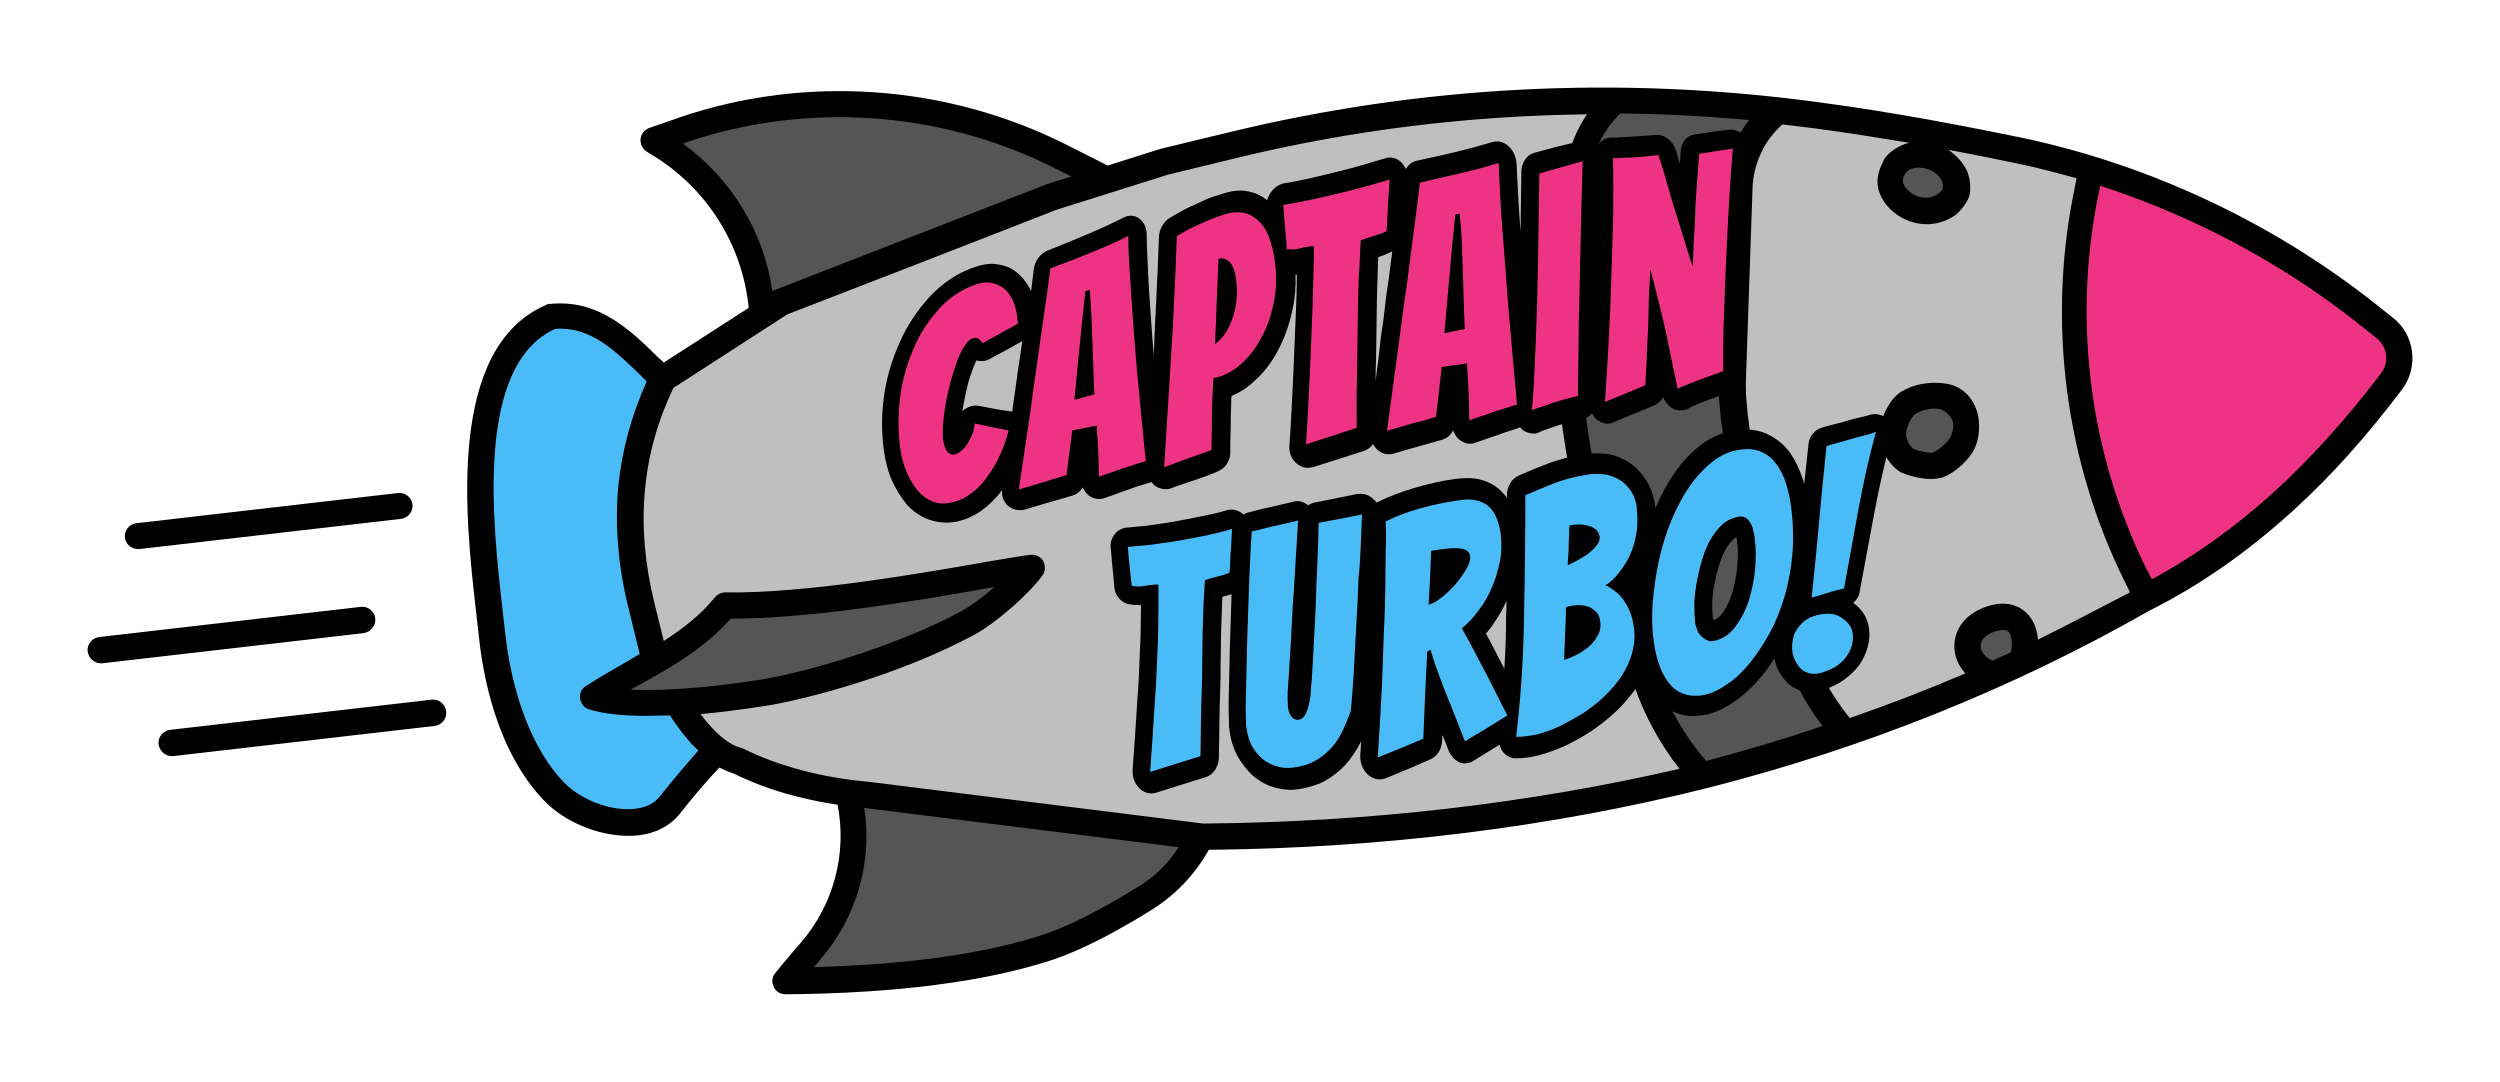 <?xml version="1.0" encoding="UTF-8" standalone="no"?>
<svg
   xmlns:dc="http://purl.org/dc/elements/1.1/"
   xmlns:cc="http://creativecommons.org/ns#"
   xmlns:rdf="http://www.w3.org/1999/02/22-rdf-syntax-ns#"
   xmlns:svg="http://www.w3.org/2000/svg"
   xmlns="http://www.w3.org/2000/svg"
   id="svg52"
   xml:space="preserve"
   viewBox="0 0 571.06 247.118"
   height="247.118"
   width="571.06"
   y="0px"
   x="0px"
   version="1.1"><defs
   id="defs56" />
<style
   id="style2"
   type="text/css">
	.st0{display:none;}
	.st1{display:inline;}
	.st2{fill:#49BCF8;}
	.st3{display:inline;fill:#555555;}
	.st4{fill:#EF3384;}
	.st5{display:inline;fill:#AAAAAA;}
	.st6{fill:#555555;}
	.st7{fill:#BFBFBF;}
</style>
<g
   transform="translate(-10.178,-69.782)"
   style="display:none"
   class="st0"
   id="outlined">
	<g
   style="display:inline"
   id="g6"
   class="st1">
		<path
   style="fill:#49bcf8"
   id="path4"
   d="m 160.9,251.7 c -1.7,2.2 -4.5,2.8 -6.5,2.9 -5.3,0.3 -11.8,-2.3 -15.5,-6.2 -7,-7.3 -11.9,-20 -13.4,-34.7 -0.2,-1.6 -0.4,-3.4 -0.6,-5.3 -2.2,-19.3 -6.2,-55.2 12.1,-63.5 8.1,-0.6 13.7,5 19.7,10.8 0.4,0.4 0.8,0.8 1.2,1.2 -3.5,7.8 -5.7,15.9 -6.5,24.1 -0.8,9 0,18.4 2.4,27.9 l 2.5,10.3 c -0.7,0.4 -1.5,0.8 -2.2,1.3 -3.3,1.9 -6.7,3.8 -10.1,6 -1,0.6 -1.5,1.8 -1.3,2.9 0.2,1.1 0.9,2.1 2,2.4 3.4,1.1 8.1,1.5 13.1,1.5 1.8,0 3.6,-0.1 5.4,-0.1 1.3,2 2.7,3.9 4,5.4 0.8,1 1.6,1.8 2.5,2.6 -1.8,2.1 -5,5.7 -8.8,10.5 z"
   class="st2" />
	</g>
	<path
   style="display:inline;fill:#555555"
   id="path8"
   d="m 186.8,136.3 0.4,-0.2 30.8,-12 c 15.6,-6.1 26.1,-10.1 31.4,-12.2 l 0.2,-0.1 5.5,-1.7 -4.2,-2.1 C 225.1,95.1 194.7,93 167.4,102.2 l -0.5,0.2 c -0.2,0.1 -0.3,0.1 -0.5,0.2 10.9,8.1 18.3,20.2 20.4,33.7 z m 50.7,67.5 c -0.1,0 -0.2,0 -0.3,0.1 -14.4,2.5 -41,7.2 -59.8,7.2 h -0.2 c -5.9,6.8 -13.1,10.8 -20.1,14.7 -0.9,0.5 -1.9,1 -2.8,1.6 9.5,0.4 22.9,-1.1 31.1,-2.5 9.4,-1.7 29,-7.1 44.3,-15.3 2.4,-1.3 5.3,-3.5 7.8,-5.8 z m -29.3,50.5 c -0.2,0 -0.3,0 -0.5,-0.1 1.8,12.3 -1.8,25 -9.9,34.5 -0.3,0.4 -0.9,1 -1.6,1.9 21.7,-0.6 39.4,-3.1 52.6,-7.5 5.4,-1.8 12.6,-5.4 21.2,-10.7 3.9,-2.4 7.1,-5.5 9.6,-9.3 z"
   class="st3" />
	<g
   style="display:inline"
   id="g12"
   class="st1">
		<path
   style="fill:#ef3384"
   id="path10"
   d="m 554.1,155 c -7.8,10.3 -15.9,19.3 -24.1,26.8 -9.1,8.3 -18.6,15.1 -28.3,20.3 -0.5,-1.1 -0.9,-1.9 -1.2,-2.3 l -0.1,-0.2 c -12.8,-26 -16.7,-56 -11.1,-84.4 l 0.1,-0.4 c 0.1,-0.5 0.3,-1.4 0.5,-2.6 21.2,6.9 41.2,17.5 58.6,31.2 0,0 0.1,0.1 0.1,0.1 v 0 c 0,0 2.2,1.7 4.4,3.5 2.5,1.9 3,5.5 1.1,8 z"
   class="st4" />
	</g>
	<path
   style="display:inline;fill:#555555"
   id="path14"
   d="m 446.4,113.6 c 1.3,1 2.8,1.5 4.3,1.3 0.9,-0.1 2.1,-0.5 3.1,-1.7 0.2,-0.6 0.2,-1.1 0.1,-1.7 l -0.3,-0.7 c -1.1,-1.9 -3.5,-2.9 -5.5,-2.8 -1.7,0.1 -2.8,0.9 -3.2,2.4 -0.4,1.5 0.9,2.7 1.5,3.2 z M 410,195.2 c -3.1,-9.8 -5.4,-19.9 -6.7,-30 v 0 -0.2 c 0,-0.1 0,-0.2 0,-0.3 0,-0.1 0,-0.1 0,-0.2 0,-0.2 -0.1,-0.5 -0.1,-0.6 -0.3,-2.6 -0.4,-5.2 -0.3,-7.9 l 1.5,-43.5 c 0.2,-5.5 2.1,-10.8 5.4,-15.1 -9.8,-0.9 -19.6,-1.4 -29.4,-1.5 -4.2,4.1 -6.7,9.7 -6.9,15.6 -0.3,10.2 -0.9,35.3 -1.2,46.9 -0.1,2.6 0.1,5.2 0.4,7.8 0,0 0,0.1 0,0.1 v 0 c 1.5,11.3 4.1,22.4 7.7,33.1 l 8.3,24.6 c 2.5,7.3 6.3,13.9 11.3,19.8 9,-2.3 17.9,-4.9 26.7,-7.8 -4,-5.3 -7.1,-11.2 -9.2,-17.6 -2.5,-7.8 -5.3,-16.4 -7.5,-23.2 z m 58.9,18.8 c -0.8,-0.8 -2.5,-0.3 -3.4,0 -1.9,0.7 -3,1.9 -3,3.2 0,1.4 1.1,2.7 2.7,3.4 1.4,-0.6 2.8,-1.3 4.2,-1.9 0.6,-2.1 0.2,-4 -0.5,-4.7 z m -15.7,-50.7 c 0,0 -0.1,0 0,0 -2.2,-0.5 -5,0.6 -5.7,1.2 -1.1,1 -1.9,3 -2,4.1 v 0 c -0.1,1.4 0.5,2.9 1.6,3.8 1,0.4 3.3,1 4.4,0.9 1.8,-0.7 3.6,-2.6 4,-3.4 0.7,-1.3 0.9,-2.6 0.5,-3.9 -0.4,-1.2 -1.5,-2.2 -2.8,-2.7 z"
   class="st3" />
	<path
   style="display:inline;fill:#aaaaaa"
   id="path16"
   d="m 374.7,201.1 c -3.6,-10.7 -6.2,-21.8 -7.8,-33 v 0 c 0,-0.1 -0.1,-0.4 -0.1,-0.7 0,-0.1 0,-0.1 0,-0.2 0,-0.2 0,-0.3 -0.1,-0.5 -0.4,-2.9 -0.5,-5.8 -0.5,-8.7 0.3,-11.6 0.9,-36.7 1.2,-46.9 0.1,-5.5 1.9,-10.9 5,-15.4 -27.1,0.3 -54,3.7 -80.6,10.1 l -15.2,3.7 -25.4,8 c -5.3,2.1 -15.8,6.1 -31.3,12.2 l -30.2,11.7 -26,16.8 c -3.6,7.5 -5.8,15.4 -6.5,23.4 -0.8,8.3 0,17 2.2,25.9 l 2.1,8.5 c 4.3,-2.7 8.3,-5.8 11.7,-10 0.6,-0.7 1.5,-1.1 2.4,-1.1 18.4,0.3 45.7,-4.5 60.3,-7.1 5.5,-1 8.3,-1.4 9.5,-1.5 1.2,-0.1 2.3,0.5 2.8,1.5 0.5,1 0.5,2.3 -0.2,3.2 -2.4,3.4 -10.1,10.6 -15.8,13.7 -17.2,9.2 -37.7,14.4 -46.1,15.9 -0.1,0 -7.4,1.3 -16.2,2.1 0.5,0.7 1.1,1.4 1.6,2 2.7,3.2 5.3,5.1 7.6,5.7 l 0.3,0.1 0.3,0.1 c 4,2 8.4,3.7 13.2,4.9 4.8,1.3 10.1,2.2 15.7,2.7 l 76.1,9.5 c 38.1,-0.3 74.5,-4.6 108.4,-12.7 -4.6,-5.8 -8.1,-12.4 -10.5,-19.5 z m 120.4,1.4 -0.1,-0.2 C 481.6,175.1 477.5,143.8 483.4,114 l 0.1,-0.4 c 0.1,-0.6 0.3,-1.7 0.6,-3.2 -4.4,-1.3 -8.8,-2.4 -13.2,-3.3 -3.8,-0.8 -9.1,-1.9 -16.1,-3.2 2,1.2 3.6,3 4.4,5.1 0,0 0.8,1.9 0.6,4.5 -0.2,2.6 -3.2,5.2 -3.2,5.2 -1.5,1.2 -3.3,1.9 -5.3,2.1 -0.5,0.1 -0.9,0.1 -1.4,0.1 -2.7,0 -5.3,-0.9 -7.5,-2.7 -2.1,-1.7 -3.4,-3.9 -3.7,-6.1 -0.3,-2.2 0.6,-4 1.4,-5.9 0.6,-1.3 3.4,-3.4 5.8,-3.9 -6.8,-1.2 -14,-2.3 -21.6,-3.3 -2.5,-0.3 -5,-0.6 -7.4,-0.9 v 0 l -0.2,0.2 c -4,3.7 -6.4,8.9 -6.6,14.3 l -1.5,43.5 c -0.1,2.4 0,4.7 0.3,6.9 v 0.4 c 0,0.1 0,0.1 0,0.2 1.2,10.1 3.4,20.1 6.5,29.7 2.2,6.8 5,15.5 7.4,23 2,6.4 5.2,12.2 9.5,17.4 8.9,-3.1 17.7,-6.5 26.4,-10.2 -1.6,-1.7 -2.5,-3.9 -2.5,-6.2 0,-3.9 2.6,-7.3 6.9,-8.9 5.1,-1.9 8.2,-0.1 9.5,1.2 1.6,1.5 2.6,3.7 2.7,6.2 7,-3.4 13.9,-7 20.7,-10.8 -0.2,-1.2 -0.6,-2 -0.9,-2.5 z M 461,172.6 c -1,1.9 -4.1,5.3 -7.4,6.4 -0.8,0.3 -1.8,0.3 -2.3,0.3 -3.2,0 -6.8,-1.4 -7.6,-1.9 -2.8,-2.2 -4.4,-5.7 -4.2,-9.2 0.2,-2.5 1.6,-6 4,-8.2 2,-1.8 6.3,-3.2 11,-2.5 4.7,0.7 6.7,4.4 7.3,6.8 0.6,2.4 0.6,5.6 -0.8,8.3 z"
   class="st5" />
	<path
   style="display:inline"
   id="path18"
   d="m 461.9,164.2 c -0.6,-2.3 -2.5,-6.1 -7.3,-6.8 -4.8,-0.7 -9,0.8 -11,2.5 -2.4,2.1 -3.8,5.7 -4,8.2 -0.2,3.5 1.3,7 4.2,9.2 0.7,0.6 4.3,1.9 7.6,1.9 0.5,0 1.4,-0.1 2.3,-0.3 3.3,-1.1 6.4,-4.4 7.4,-6.4 1.3,-2.6 1.4,-5.9 0.8,-8.3 z m -6.3,5.6 c -0.5,0.9 -2.3,2.7 -4,3.4 -1.2,0.1 -3.5,-0.5 -4.4,-0.9 -1.1,-1 -1.7,-2.4 -1.6,-3.8 v 0 c 0.1,-1 0.9,-3.1 2,-4.1 0.7,-0.6 3.5,-1.6 5.6,-1.2 0,0 0.1,0 0.1,0 1.3,0.5 2.4,1.5 2.9,2.7 0.3,1.3 0.1,2.6 -0.6,3.9 z M 41.7,195.2 c 0.1,0 0.2,0 0.3,0 l 59.8,-6.9 c 1.6,-0.2 2.8,-1.7 2.6,-3.3 -0.2,-1.6 -1.7,-2.8 -3.3,-2.6 l -59.8,6.9 c -1.6,0.2 -2.8,1.7 -2.6,3.3 0.2,1.5 1.5,2.6 3,2.6 z M 95.9,211 c -0.2,-1.6 -1.7,-2.8 -3.3,-2.6 l -59.8,6.9 c -1.6,0.2 -2.8,1.7 -2.6,3.3 0.2,1.5 1.5,2.7 3,2.7 0.1,0 0.2,0 0.3,0 l 59.8,-6.9 c 1.6,-0.3 2.8,-1.8 2.6,-3.4 z m 12.9,18.6 -59.8,6.9 c -1.6,0.2 -2.8,1.7 -2.6,3.3 0.2,1.5 1.5,2.7 3,2.7 0.1,0 0.2,0 0.3,0 l 59.8,-6.9 c 1.6,-0.2 2.8,-1.7 2.6,-3.3 -0.2,-1.7 -1.7,-2.9 -3.3,-2.7 z m 447.9,-87.3 c 0,0 -3.9,-3.1 -3.9,-3.1 l -0.1,-0.1 c 0,0 0,0 0,0 l -0.4,-0.3 c -23.3,-18.3 -51,-31.3 -80,-37.5 -4.8,-1 -11.8,-2.4 -21.6,-4.2 -7.8,-1.4 -16.3,-2.8 -25.4,-4 -45.2,-6.1 -90.5,-3.8 -134.8,7 l -15.3,3.7 -12,3.8 -9.7,-4.9 C 226.3,89.1 194.2,86.8 165.4,96.6 l -0.5,0.2 c -1.1,0.4 -3.3,1.1 -6.4,2.2 -1.1,0.4 -1.9,1.4 -2,2.5 -0.1,1.1 0.4,2.3 1.4,2.9 l 1.1,0.7 c 0.3,0.2 0.4,0.3 0.5,0.3 12.2,7.5 20.3,20.4 21.7,34.7 l -19.4,12.5 c -0.3,-0.3 -0.6,-0.6 -1,-0.9 -6.5,-6.4 -13.8,-13.6 -24.9,-12.5 h -0.5 l -0.4,0.2 c -22.9,9.8 -18.5,48.9 -16.1,69.9 0.2,1.9 0.4,3.7 0.6,5.2 0.9,9.4 4.1,26.9 15,38.2 4.6,4.8 12.3,8 19.1,8 0.4,0 0.7,0 1,0 4.7,-0.2 8.5,-2 11,-5.2 3.9,-5 7.2,-8.6 8.9,-10.4 0,0 0,0 0,0 1,0.5 2,1 3.1,1.3 4.3,2.1 9,3.9 14.1,5.2 3.1,0.8 6.4,1.5 9.8,2 2.2,11.1 -0.9,22.8 -8.3,31.4 -0.6,0.7 -2,2.3 -4.1,4.8 l -1.8,2.2 c -0.8,0.9 -0.9,2.1 -0.4,3.2 0.5,1.1 1.6,1.7 2.7,1.7 v 0 c 25.4,-0.2 45.9,-2.9 61.1,-7.9 5.9,-2 13.4,-5.7 22.4,-11.3 5.5,-3.4 10,-8.1 13.2,-13.8 40,-0.4 78.3,-5.2 113.8,-14.1 35.9,-9.1 69.8,-22.7 101,-40.5 11.4,-5.7 22.5,-13.4 33,-23 8.5,-7.7 16.8,-17 24.8,-27.6 3.8,-5.1 2.9,-12.5 -2.2,-16.4 z m -103.1,-31.5 0.3,0.7 c 0.2,0.6 0.1,1.1 -0.1,1.7 -1,1.2 -2.3,1.6 -3.1,1.7 -1.5,0.2 -3.1,-0.3 -4.3,-1.3 -0.6,-0.5 -1.9,-1.7 -1.5,-3.1 0.4,-1.5 1.5,-2.3 3.2,-2.4 1.9,-0.2 4.4,0.8 5.5,2.7 z m -287.4,-8.2 c 0.2,-0.1 0.4,-0.1 0.5,-0.2 l 0.5,-0.2 c 27.3,-9.2 57.7,-7.1 83.5,5.8 l 4.2,2.1 -5.5,1.7 -0.2,0.1 c -5.3,2.1 -15.8,6.1 -31.4,12.2 l -30.8,12 -0.4,0.2 c -1.9,-13.5 -9.3,-25.6 -20.4,-33.7 z m -5.3,149.1 c -1.7,2.2 -4.5,2.8 -6.5,2.9 -5.3,0.3 -11.8,-2.3 -15.5,-6.2 -7,-7.3 -11.9,-20 -13.4,-34.7 -0.2,-1.6 -0.4,-3.4 -0.6,-5.3 -2.2,-19.3 -6.2,-55.2 12.1,-63.5 8.1,-0.6 13.7,5 19.7,10.8 0.4,0.4 0.8,0.8 1.2,1.2 -3.5,7.8 -5.7,15.9 -6.5,24.1 -0.8,9 0,18.4 2.4,27.9 l 2.5,10.3 c -0.7,0.4 -1.5,0.8 -2.2,1.3 -3.3,1.9 -6.7,3.8 -10.1,6 -1,0.6 -1.5,1.8 -1.3,2.9 0.2,1.1 0.9,2.1 2,2.4 3.4,1.1 8.1,1.5 13.1,1.5 1.8,0 3.6,-0.1 5.4,-0.1 1.3,2 2.7,3.9 4,5.4 0.8,1 1.6,1.8 2.5,2.6 -1.8,2.1 -5,5.7 -8.8,10.5 z M 157,225.8 c 7,-3.9 14.1,-8 20.1,-14.7 h 0.2 c 18.9,0 45.4,-4.6 59.8,-7.2 0.1,0 0.2,0 0.3,-0.1 -2.5,2.2 -5.4,4.4 -7.8,5.7 -15.4,8.2 -34.9,13.6 -44.3,15.3 -8.2,1.4 -21.6,3 -31.1,2.5 1,-0.5 1.9,-1 2.8,-1.5 z m 112.9,46.7 c -8.6,5.3 -15.8,8.9 -21.2,10.7 -13.2,4.4 -30.9,6.9 -52.6,7.5 0.8,-0.9 1.3,-1.5 1.6,-1.9 8.2,-9.6 11.8,-22.2 9.9,-34.5 0.2,0 0.3,0 0.5,0.1 l 71.3,8.9 c -2.3,3.7 -5.6,6.9 -9.5,9.2 z m 15.1,-14.6 -76.1,-9.5 c -5.6,-0.5 -10.8,-1.4 -15.7,-2.7 -4.8,-1.3 -9.2,-2.9 -13.2,-4.9 l -0.3,-0.1 -0.3,-0.1 c -2.3,-0.6 -4.9,-2.5 -7.6,-5.7 -0.5,-0.6 -1.1,-1.3 -1.6,-2 8.8,-0.8 16,-2.1 16.2,-2.1 8.4,-1.5 28.9,-6.7 46.1,-15.9 5.8,-3.1 13.5,-10.3 15.8,-13.7 0.7,-0.9 0.7,-2.2 0.2,-3.2 -0.5,-1 -1.7,-1.6 -2.8,-1.5 -1.3,0.1 -4,0.6 -9.5,1.5 -14.7,2.6 -42,7.4 -60.3,7.1 -0.9,0 -1.8,0.4 -2.4,1.1 -3.4,4.2 -7.4,7.2 -11.7,10 l -2.1,-8.5 c -2.2,-8.9 -3,-17.6 -2.2,-25.9 0.7,-8 2.9,-15.9 6.5,-23.4 l 26,-16.8 30.2,-11.7 c 15.5,-6 25.9,-10.1 31.3,-12.2 l 25.4,-8 15.2,-3.7 c 26.6,-6.5 53.5,-9.8 80.6,-10.1 -3.1,4.5 -4.9,9.9 -5,15.4 -0.3,10.2 -0.9,35.3 -1.2,46.9 -0.1,2.9 0.1,5.8 0.5,8.7 0,0.1 0,0.3 0.1,0.5 0,0.1 0,0.1 0,0.2 0,0.3 0.1,0.6 0.1,0.7 v 0 c 1.6,11.2 4.2,22.3 7.8,33 l 8.3,24.6 c 2.4,7.1 5.9,13.6 10.5,19.5 -34.3,7.9 -70.7,12.2 -108.8,12.5 z m 114.9,-14.3 c -5,-5.8 -8.8,-12.5 -11.3,-19.8 l -8.3,-24.6 c -3.6,-10.7 -6.2,-21.8 -7.7,-33.1 v 0 c 0,0 0,-0.1 0,-0.1 -0.3,-2.6 -0.5,-5.2 -0.4,-7.8 0.3,-11.6 0.9,-36.7 1.2,-46.9 0.2,-5.9 2.6,-11.5 6.9,-15.6 9.8,0.1 19.6,0.6 29.4,1.5 -3.3,4.3 -5.2,9.6 -5.4,15.1 l -1.5,43.5 c -0.1,2.7 0,5.3 0.3,7.9 0,0.2 0,0.4 0.1,0.6 0,0.1 0,0.1 0,0.2 0,0.1 0,0.2 0,0.3 v 0.2 0 c 1.3,10.2 3.5,20.3 6.7,30 2.2,6.8 5,15.5 7.4,23 2,6.4 5.1,12.3 9.2,17.6 -8.7,3 -17.6,5.6 -26.6,8 z m 69.6,-24.8 c -1.4,0.6 -2.8,1.3 -4.2,1.9 -1.7,-0.8 -2.7,-2.1 -2.7,-3.4 0,-1.3 1.1,-2.5 3,-3.2 0.9,-0.3 2.6,-0.8 3.4,0 0.6,0.6 1,2.5 0.5,4.7 z m 6.2,-2.9 c -0.2,-2.5 -1.1,-4.7 -2.7,-6.2 -1.4,-1.3 -4.4,-3.1 -9.5,-1.2 -4.3,1.6 -6.9,4.9 -6.9,8.9 0,2.3 0.9,4.4 2.5,6.2 -8.6,3.7 -17.4,7.1 -26.4,10.2 -4.2,-5.2 -7.4,-11 -9.5,-17.4 -2.4,-7.6 -5.2,-16.2 -7.4,-23 -3.1,-9.7 -5.3,-19.7 -6.5,-29.7 0,-0.1 0,-0.1 0,-0.2 v -0.4 c -0.3,-2.3 -0.4,-4.6 -0.3,-6.9 l 1.5,-43.5 c 0.2,-5.4 2.6,-10.7 6.6,-14.3 l 0.2,-0.2 v 0 c 2.5,0.3 5,0.6 7.4,0.9 7.6,1 14.9,2.2 21.6,3.3 -2.5,0.5 -5.2,2.6 -5.8,3.9 -0.9,1.9 -1.7,3.7 -1.4,5.9 0.3,2.2 1.6,4.4 3.7,6.1 2.1,1.7 4.8,2.7 7.5,2.7 0.5,0 0.9,0 1.4,-0.1 1.9,-0.2 3.7,-1 5.3,-2.1 0,0 3,-2.6 3.2,-5.2 0.2,-2.6 -0.6,-4.5 -0.6,-4.5 -0.9,-2.1 -2.5,-3.8 -4.4,-5.1 7,1.3 12.3,2.4 16.1,3.2 4.4,0.9 8.8,2.1 13.2,3.3 -0.3,1.5 -0.5,2.6 -0.6,3.2 l -0.1,0.4 c -5.9,29.7 -1.8,61.1 11.6,88.3 l 0.1,0.2 c 0.2,0.5 0.7,1.3 1.2,2.5 -7.1,3.7 -14,7.3 -21,10.8 z M 554.1,155 c -7.8,10.3 -15.9,19.3 -24.1,26.8 -9.1,8.3 -18.6,15.1 -28.3,20.3 -0.5,-1.1 -0.9,-1.9 -1.2,-2.3 l -0.1,-0.2 c -12.8,-26 -16.7,-56 -11.1,-84.4 l 0.1,-0.4 c 0.1,-0.5 0.3,-1.4 0.5,-2.6 21.2,6.9 41.2,17.5 58.6,31.2 0,0 0.1,0.1 0.1,0.1 v 0 c 0,0 2.2,1.7 4.4,3.5 2.5,1.9 3,5.5 1.1,8 z"
   class="st1" />
	<g
   style="display:inline"
   id="g28"
   class="st1">
		<path
   id="path20"
   d="m 408.8,100.9 c -0.9,-0.9 -2.1,-1.5 -3.2,-1.5 -0.2,0 -0.3,0 -0.5,0 -3.1,0.4 -4.7,0.6 -7.9,1.1 -1.7,0.3 -2.9,1.7 -3.1,3.6 -0.1,1 -0.1,2.1 -0.2,3.1 -0.3,-1 -0.6,-2 -0.9,-3.1 -0.7,-2.1 -2.5,-3.6 -4.5,-3.5 -0.1,0 -0.1,0 -0.2,0 -1,0.1 -1.9,0.2 -2.8,0.2 -0.8,0.1 -1.7,0.1 -2.5,0.2 -0.8,0.1 -1.5,0.1 -2.1,0.1 -0.5,0 -0.8,0 -1.4,0.1 -0.2,0 -0.5,0 -1.1,0 -0.1,0 -0.2,0 -0.3,0 -1.7,0.1 -3,1.3 -3.4,3.1 -0.2,-0.3 -0.5,-0.6 -0.7,-0.9 -0.9,-0.9 -2,-1.3 -3,-1.3 -0.2,0 -0.4,0 -0.6,0.1 -3.9,0.9 -5.9,1.4 -9.8,2.5 -1.7,0.5 -2.9,2.2 -2.9,4.3 -0.1,4.7 -0.1,9.3 -0.2,13.9 0,-0.6 -0.1,-1.1 -0.1,-1.7 -0.2,-2.9 -0.4,-5.6 -0.5,-7.9 -0.1,-2.4 -0.2,-4.4 -0.3,-6.1 -0.1,-1.5 -0.7,-3 -1.8,-4 -0.9,-0.8 -1.9,-1.2 -2.9,-1.1 -0.2,0 -0.5,0.1 -0.7,0.1 -2.7,0.8 -5.6,1.6 -8.5,2.3 -3,0.7 -6,1.4 -8.9,2 -1,0.2 -1.9,0.9 -2.5,1.9 -0.2,-0.5 -0.6,-1 -0.9,-1.4 -0.9,-0.9 -2,-1.4 -3.2,-1.2 -0.2,0 -0.3,0.1 -0.5,0.1 -1.6,0.5 -3.3,1 -5,1.5 -1.7,0.5 -3.6,1 -5.6,1.5 -2,0.5 -4.1,1 -6.2,1.5 -1.1,0.2 -2.2,0.5 -3.3,0.7 -1.1,0.2 -2.2,0.4 -3.3,0.6 -0.1,0 -0.2,0 -0.3,0.1 -1,0.3 -1.9,1 -2.6,2 -0.3,0.5 -0.6,1.1 -0.8,1.7 -1,-0.8 -2.2,-1.5 -3.5,-1.8 -2,-0.6 -4.3,-0.5 -6.8,0.4 -1.3,0.4 -2.8,0.8 -4.2,1.5 -1.3,0.6 -2.6,1.2 -3.9,1.8 -1.3,0.7 -2.6,1.4 -3.9,2.2 -1.4,0.9 -2.4,2.7 -2.4,4.5 -0.1,2.3 -0.2,4.9 -0.3,7.6 -0.1,2.8 -0.3,5.6 -0.4,8.6 -0.2,3.1 -0.3,6 -0.4,8.8 0,0.6 -0.1,1.2 -0.1,1.8 -0.1,-1.7 -0.3,-3.5 -0.4,-5.3 -0.2,-3 -0.4,-5.8 -0.6,-8.6 -0.2,-2.8 -0.3,-5.4 -0.4,-7.7 -0.1,-2.3 -0.2,-4.4 -0.2,-6 0,-1.5 -0.7,-2.9 -1.7,-3.6 -0.8,-0.6 -1.9,-0.8 -2.9,-0.5 -0.2,0.1 -0.5,0.2 -0.7,0.3 -2.8,1.4 -5.6,2.7 -8.5,3.9 -3,1.3 -6,2.5 -8.8,3.6 -1.7,0.7 -3,2.4 -3.2,4.4 -0.2,1.5 -0.4,3.2 -0.6,4.9 -0.1,-0.2 -0.2,-0.4 -0.3,-0.6 -0.8,-1.5 -1.8,-2.8 -3,-3.7 -1.2,-1 -2.6,-1.6 -4.2,-1.8 -1.6,-0.3 -3.2,-0.1 -4.8,0.4 -4.2,1.3 -7.8,3.7 -10.9,7 -2.8,3.1 -5.2,6.6 -6.9,10.6 -1.7,3.8 -2.9,7.8 -3.5,12.1 -0.6,4.2 -0.6,8.4 0,12.6 0.4,2.6 1,4.9 1.9,6.8 0.9,2 2,3.7 3.2,5.2 1.4,1.6 3,2.7 4.7,3.4 1.8,0.7 3.7,1 5.7,0.8 1.8,-0.2 3.6,-0.8 5.4,-1.8 1.7,-1 3.3,-2.3 4.9,-4.1 0.4,-0.5 0.8,-0.9 1.2,-1.5 -0.2,1.4 0.3,2.7 1.3,3.6 0.9,0.8 2.1,1.1 3.3,1 0.2,0 0.3,-0.1 0.5,-0.1 1.3,-0.4 2.6,-0.8 4,-1.2 1.4,-0.4 2.1,-0.6 3.5,-1 1.3,-0.4 2.4,-0.7 3.4,-1 1,-0.3 1.9,-1 2.4,-1.9 0.3,0.7 0.8,1.4 1.4,1.9 0.9,0.6 1.9,0.9 3,0.7 0.2,0 0.4,-0.1 0.7,-0.2 1.4,-0.5 2.1,-0.7 3.4,-1.2 1.2,-0.4 2.3,-0.8 3.3,-1.2 1.3,-0.4 2.6,-0.8 3.9,-1.2 0.2,0.2 0.4,0.5 0.6,0.7 0.9,0.7 2,1 3.1,0.9 0.3,0 0.5,-0.1 0.8,-0.2 4.3,-1.6 6.6,-2.1 10.8,-3.9 1.6,-0.7 2.7,-2.4 2.7,-4.2 0,-1.9 0,-3.8 0.1,-5.7 0,0 0,-0.1 0,-0.1 0,-1.6 0,-3.4 0.1,-5.3 0,-0.6 0,-1.3 0.1,-1.9 1.8,-0.7 3.5,-1.8 5,-3.2 2.2,-1.9 4.1,-4.3 5.6,-7.2 1.5,-2.8 2.6,-5.9 3.3,-9.2 0.6,-2.7 0.8,-5.4 0.7,-8.1 0.1,0 0.2,0 0.3,0 0,0.3 0,0.7 0,1 0,2.3 -0.1,4.7 -0.2,7.1 -0.1,2.5 -0.2,5 -0.3,7.5 -0.1,2.5 -0.2,4.9 -0.3,7.2 -0.3,5.5 -0.5,11 -0.9,16.4 -0.1,1.5 0.5,3 1.6,3.9 0.9,0.8 2,1.2 3.2,1 0.2,0 0.4,-0.1 0.6,-0.1 4.6,-1.5 7,-2.2 11.6,-3.7 0.8,-0.3 1.6,-0.8 2.1,-1.6 0.2,0.4 0.5,0.8 0.8,1.1 0.9,1 2.2,1.4 3.4,1.2 0.2,0 0.4,-0.1 0.5,-0.1 1.3,-0.4 2.7,-0.8 4.1,-1.2 1.4,-0.4 2.2,-0.6 3.6,-1 1.3,-0.4 2.5,-0.7 3.5,-1 1,-0.3 1.9,-1.1 2.4,-2.1 0.3,0.8 0.8,1.6 1.4,2.1 0.9,0.7 2,1.1 3,0.9 0.2,0 0.4,-0.1 0.7,-0.2 1.4,-0.5 2.1,-0.7 3.5,-1.2 1.2,-0.4 2.4,-0.8 3.4,-1.2 1.1,-0.3 2.2,-0.7 3.3,-1.1 0.3,0.3 0.6,0.6 0.9,0.8 0.8,0.5 1.8,0.7 2.7,0.6 0.4,-0.1 0.7,-0.2 1,-0.4 0.1,0 0.4,-0.2 1,-0.4 0.9,-0.3 2,-0.7 3.2,-1.1 1.1,-0.3 2.2,-0.7 3.3,-0.9 1.4,-0.4 1.8,-0.4 1.9,-0.4 0.9,-0.1 1.8,-0.7 2.4,-1.4 0.3,0.5 0.6,1 1.1,1.4 0.9,0.7 1.9,1.1 3,0.9 0.3,0 0.6,-0.1 0.9,-0.3 3.7,-1.5 5.5,-2.3 9.2,-3.8 0.9,-0.4 1.6,-1 2.1,-1.9 0.4,1.1 1.2,2.1 2.2,2.6 0.7,0.4 1.5,0.5 2.3,0.4 0.5,-0.1 1,-0.2 1.4,-0.5 0.2,-0.1 0.7,-0.4 1.9,-0.9 1.3,-0.5 2,-0.8 3.4,-1.3 1.1,-0.4 2.1,-0.8 3,-1.1 0.6,-0.2 0.9,-0.3 1,-0.4 1.9,-0.4 3.2,-2.2 3.2,-4.3 0,-1.5 0,-3.3 0,-5.6 0,-2.2 0.1,-4.7 0.2,-7.3 0.1,-2.5 0.2,-5.2 0.3,-8.3 0.1,-2.8 0.3,-5.6 0.4,-8.5 0,0 0,0 0,-0.1 0.3,-6.4 0.7,-13.3 1.3,-20.3 -0.3,-1.5 -0.8,-3 -1.9,-4 z m -175,61.6 c -0.5,-0.1 -1,-0.1 -1.5,0 -0.6,0.1 -1.2,0.4 -1.8,0.8 -0.2,0.1 -0.3,0.3 -0.5,0.5 0.1,-0.4 0.1,-0.8 0.2,-1.3 0.3,-1.5 0.6,-3.1 1,-4.7 0.4,-1.6 0.9,-3 1.4,-4.3 0.2,-0.5 0.4,-0.9 0.6,-1.4 0.6,0.2 1.3,0.2 2,0.1 0.3,-0.1 0.7,-0.2 1,-0.4 3,-1.6 4.5,-2.4 7.5,-4.1 -0.4,2.5 -0.7,5 -1.1,7.4 -0.1,0.6 -0.1,0.9 -0.2,1.5 -0.3,2.2 -0.6,4.4 -0.9,6.4 0,0.3 -0.1,0.6 -0.1,0.8 -3,-0.4 -4.5,-0.7 -7.6,-1.3 z m 90.6,-5.7 c 0,-1.6 0,-3.3 0.1,-4.9 0,-2.2 0.1,-4.6 0.1,-6.9 0,-2.3 0.1,-4.7 0.1,-7.1 0.1,-2.3 0.1,-4.6 0.2,-6.8 0,-0.9 0.1,-1.7 0.1,-2.6 1.1,-0.3 2.2,-0.8 3.2,-1.3 0,0.3 -0.1,0.5 -0.1,0.8 -0.4,3.2 -0.8,6.4 -1.3,9.6 -0.1,0.7 -0.1,1.1 -0.2,1.8 -0.3,2.5 -0.6,5 -1,7.3 -0.3,3.4 -0.8,6.8 -1.2,10.1 z" />
		<path
   id="path22"
   d="m 441.4,165.6 c -0.9,-0.9 -2.1,-1.3 -3.3,-1.2 -0.2,0 -0.5,0.1 -0.7,0.1 -0.6,0.2 -1.3,0.4 -2.2,0.6 -1,0.2 -2.1,0.5 -3.1,0.8 -1,0.3 -2,0.6 -3,0.8 -1.1,0.3 -2,0.5 -2.9,0.8 -1.5,0.5 -2.7,1.9 -2.9,3.6 -0.3,3.1 -0.7,6.1 -1,9.2 -0.1,-0.4 -0.2,-0.8 -0.4,-1.3 -0.7,-2.1 -1.6,-4 -2.7,-5.6 -1.3,-1.9 -3,-3.3 -5,-4.3 -2.1,-1.1 -4.6,-1.4 -7.3,-1.1 -2.9,0.4 -5.7,1.5 -8.2,3.4 -2.3,1.8 -4.4,4 -6.2,6.7 -1.6,2.3 -3,5 -4.2,7.8 0,0 0,-0.1 0,-0.1 -0.3,-2.8 -1.2,-5.1 -2.5,-6.9 -1.2,-1.7 -2.6,-3 -4.2,-3.9 -1.6,-0.9 -3.3,-1.5 -5.1,-1.6 -1.5,-0.1 -3,-0.1 -4.3,0.1 -2.8,0.4 -5.4,1.1 -8,2 -2.4,0.9 -4.8,1.9 -7.1,2.9 -1.6,0.7 -2.7,2.5 -2.7,4.5 0,0.2 0,0.4 0,0.6 -0.4,-0.6 -0.9,-1.1 -1.4,-1.6 -1.3,-1.3 -2.9,-2.1 -4.8,-2.6 -1.7,-0.4 -3.5,-0.4 -5.7,-0.1 -3,0.4 -6.1,1.1 -9.1,2 -3.1,0.9 -6,2 -8.6,3.3 -0.1,0 -0.2,0.1 -0.2,0.1 -0.2,-0.3 -0.4,-0.6 -0.7,-0.8 -0.9,-0.9 -2.1,-1.3 -3.3,-1.2 -0.1,0 -0.2,0 -0.3,0 -4,0.8 -6,1.2 -9.9,2 -0.5,0.1 -1,0.3 -1.4,0.6 -0.9,-0.7 -2,-1.1 -3,-0.9 -0.1,0 -0.3,0 -0.4,0.1 -1.3,0.3 -2.6,0.6 -3.9,0.9 -1.1,0.3 -2.3,0.5 -3.5,0.8 -1.2,0.3 -2.3,0.6 -3.1,0.8 -0.3,0.1 -0.6,0.2 -0.9,0.4 0,0 -0.1,-0.1 -0.1,-0.1 -0.9,-0.8 -2,-1.1 -3.1,-1 -0.2,0 -0.3,0.1 -0.5,0.1 -1.6,0.5 -3.2,0.9 -4.9,1.2 -1.7,0.4 -3.5,0.7 -5.5,1.1 -1.9,0.4 -4,0.7 -6.1,1 -1.1,0.2 -2.2,0.3 -3.2,0.4 -1.1,0.1 -2.2,0.2 -3.2,0.3 -0.1,0 -0.2,0 -0.3,0 -1,0.2 -1.9,0.7 -2.5,1.5 -0.7,0.9 -1.1,2.1 -0.9,3.2 0.1,1.2 0.2,2.3 0.3,3.4 0.1,1 0.2,2 0.3,3.1 0.1,0.9 0.2,1.6 0.2,2.3 0.1,2 1.6,3.7 3.4,4 0.9,0.2 1.8,0.2 2.7,0.2 0,0.3 0,0.6 0,0.9 0,2 -0.1,4.2 -0.1,6.4 -0.1,2.3 -0.2,4.6 -0.3,7 -0.1,2.3 -0.2,4.7 -0.4,6.9 -0.3,5.3 -0.7,10.8 -1.1,16.4 -0.1,1.6 0.4,3.1 1.5,4.2 0.9,0.9 2,1.3 3.1,1.2 0.2,0 0.4,-0.1 0.6,-0.1 4.6,-1.4 6.9,-2.2 11.5,-3.6 1.7,-0.5 2.9,-2.3 3,-4.4 0.1,-5.4 0.1,-10.5 0.3,-15.4 0.1,-2.1 0.1,-4.3 0.1,-6.5 0,-2.1 0.1,-4.3 0.1,-6.5 0.1,-2.1 0.1,-4.2 0.2,-6.1 0,-0.8 0.1,-1.6 0.1,-2.3 0.7,-0.2 1.4,-0.3 2.1,-0.6 0,1 -0.1,2.1 -0.1,3.2 -0.1,3.1 -0.2,6.3 -0.3,9.3 -0.1,3.1 -0.1,6.1 -0.2,8.9 -0.1,2.9 -0.1,5.3 0,7.4 0,0.4 0,0.9 0,1.3 0,0.2 0,0.4 0.1,0.6 0.2,2.4 0.9,4.5 1.9,6.4 1,1.7 2.2,3.2 3.5,4.4 1.3,1.1 2.8,2 4.4,2.5 1.5,0.5 3,0.7 4.4,0.7 2.1,-0.1 4.2,-0.6 6.3,-1.4 2.1,-0.9 4,-2.3 5.8,-4.1 1.5,-1.6 2.7,-3.4 3.8,-5.6 -0.1,1 -0.1,2 -0.2,3.1 -0.1,1.7 0.5,3.4 1.7,4.5 0.9,0.8 2,1.2 3,1.1 0.3,0 0.7,-0.1 1,-0.2 4.2,-1.7 6.3,-2.6 10.4,-4.4 1.5,-0.7 2.5,-2.3 2.6,-4.2 0,-0.4 0,-0.9 0.1,-1.3 0.5,1.2 0.9,2.4 1.4,3.6 0.5,1.2 1.4,2.1 2.4,2.6 0.6,0.3 1.3,0.3 1.9,0.2 0.5,-0.1 0.9,-0.2 1.3,-0.5 2.4,-1.5 3.6,-2.2 6,-3.7 0.2,0.6 0.4,1.1 0.7,1.5 0.7,1 1.8,1.6 3,1.6 1.7,0 3.5,-0.2 5.3,-0.7 2,-0.5 4,-1.3 6.1,-2.2 2,-1 4.1,-2.1 6,-3.4 1.9,-1.3 3.8,-2.8 5.5,-4.4 1.8,-1.7 3.4,-3.6 4.7,-5.5 0.5,-0.8 1,-1.6 1.4,-2.5 0.1,0.1 0.1,0.3 0.2,0.4 1,2.3 2.2,4.1 3.6,5.5 1.5,1.4 3.2,2.3 5,2.8 1.8,0.5 3.8,0.4 5.8,0 2.2,-0.5 4.5,-1.6 6.7,-3.2 2.1,-1.5 4.1,-3.4 6,-5.7 1,-1.2 1.9,-2.5 2.8,-3.9 0.2,1 0.5,2 1,2.9 0.6,1.1 1.3,2 2.1,2.8 1,0.9 2.2,1.5 3.6,1.8 1.4,0.3 2.8,0.2 4.3,-0.3 1.8,-0.5 3.4,-1.3 4.7,-2.2 1.4,-1 2.6,-2.1 3.6,-3.4 0.9,-1.3 1.6,-2.7 2,-4.2 0.4,-1.5 0.5,-2.9 0.3,-4.3 -0.3,-2.4 -1.6,-4.4 -3.6,-5.8 0.8,-0.7 1.4,-1.6 1.5,-2.7 1.1,-5.9 2.2,-11.9 3.3,-17.8 1.1,-5.8 2.4,-11.6 3.9,-17.2 0.7,-1.6 0.2,-3.1 -0.8,-4.2 z m -40.1,42.3 c 0,-1.3 0.1,-2.8 0.4,-4.2 0.3,-1.5 0.6,-3.1 1.1,-4.6 0.4,-1.4 0.9,-2.6 1.5,-3.7 0.5,-1 1.1,-1.7 1.8,-2.4 0.2,-0.2 0.4,-0.3 0.7,-0.5 0.1,0.4 0.2,0.8 0.2,1.1 0.2,1.6 0.2,3.5 0,5.6 -0.2,2.1 -0.6,4.2 -1.2,6.2 -0.6,1.8 -1.3,3.3 -2.3,4.6 -0.6,0.7 -1.1,1.2 -1.9,1.4 -0.1,-0.1 -0.1,-0.2 -0.1,-0.2 -0.2,-0.8 -0.2,-1.9 -0.2,-3.3 z m -47.5,14.6 c -0.9,-1.7 -1.8,-3.4 -2.7,-5.2 -0.5,-1 -1,-1.9 -1.5,-2.8 0.6,-0.7 1.2,-1.4 1.7,-2.2 1.2,-1.7 2.2,-3.4 3,-5.3 0,1.2 0,2.4 -0.1,3.6 0,3.9 -0.1,7.9 -0.4,11.9 z" />
		<path
   style="fill:#ef3384"
   id="path24"
   d="m 232.3,168.9 c -0.3,0.8 -0.7,1.5 -1.1,2.2 -0.4,0.7 -0.9,1.2 -1.5,1.7 -0.5,0.5 -1.1,0.7 -1.5,0.8 -0.6,0.1 -1.1,-0.1 -1.6,-0.6 -0.4,-0.5 -0.8,-1.4 -1,-2.8 -0.1,-0.9 -0.1,-2.1 0,-3.5 0.1,-1.5 0.3,-3 0.6,-4.7 0.3,-1.7 0.7,-3.3 1.1,-5 0.5,-1.7 1,-3.3 1.5,-4.7 0.5,-1.4 1.1,-2.6 1.8,-3.6 0.6,-1 1.3,-1.6 2,-1.7 0.7,-0.2 1.4,0.2 2,1.2 3.2,-1.8 4.9,-2.7 8.1,-4.5 0,-0.3 0,-0.6 -0.1,-0.9 0,-0.3 -0.1,-0.5 -0.1,-0.9 -0.2,-1.5 -0.6,-2.7 -1.1,-3.8 -0.6,-1.1 -1.2,-1.9 -2,-2.5 -0.8,-0.6 -1.7,-1 -2.7,-1.2 -1,-0.2 -2,-0.1 -3.1,0.2 -3.3,1 -6.3,2.9 -8.7,5.5 -2.5,2.7 -4.5,5.7 -6,9.2 -1.5,3.5 -2.6,7.2 -3.1,11.1 -0.5,3.9 -0.5,7.8 0,11.7 0.3,2.3 0.9,4.2 1.6,5.8 0.7,1.6 1.6,3 2.5,4.1 1,1.1 2,1.8 3.2,2.3 1.2,0.5 2.4,0.6 3.7,0.4 1.3,-0.2 2.6,-0.6 4,-1.4 1.3,-0.8 2.6,-1.8 3.8,-3.2 1.2,-1.4 2.3,-3.1 3.4,-5.1 1,-2 1.9,-4.3 2.6,-6.9 -3.1,-0.6 -4.7,-0.9 -7.8,-1.6 0,0.8 -0.2,1.6 -0.5,2.4 z m 17.8,-37.8 c -0.3,2.3 -0.6,4.8 -1,7.5 -0.4,2.7 -0.8,5.5 -1.2,8.3 -0.4,2.9 -0.8,5.7 -1.2,8.5 -0.4,2.8 -0.8,5.5 -1.1,8 -0.9,6.1 -1.8,12.1 -2.7,18.2 1.3,-0.4 2.6,-0.8 4,-1.2 1.1,-0.3 2.3,-0.7 3.6,-1.1 1.3,-0.4 2.4,-0.7 3.3,-1 0.5,-4 0.8,-6.1 1.3,-10.2 2.3,-0.4 3.4,-0.7 5.6,-1.1 0,0.9 0.1,2 0.2,3.3 0.1,1.3 0.1,2.6 0.2,3.9 0,1.5 0.1,3 0.1,4.5 1,-0.4 2.2,-0.8 3.4,-1.2 1.3,-0.5 2.4,-0.9 3.5,-1.2 1.3,-0.4 2.5,-0.8 3.8,-1.2 -0.7,-7.2 -1.4,-14 -2,-20.5 -0.2,-2.8 -0.5,-5.7 -0.7,-8.6 -0.2,-2.9 -0.4,-5.8 -0.6,-8.5 -0.2,-2.8 -0.3,-5.3 -0.5,-7.7 -0.1,-2.4 -0.2,-4.4 -0.2,-6.1 -2.8,1.4 -5.8,2.7 -8.8,3.9 -3.1,1.3 -6.1,2.4 -9,3.5 z m 9.4,11.2 c 0.1,2.8 0.2,5.5 0.3,7.9 0,1 0.1,2 0.1,3 0,1 0.1,2 0.1,2.9 0,0.9 0.1,1.6 0.1,2.3 0,0.7 0.1,1.2 0.1,1.4 -0.2,0.1 -0.5,0.2 -0.9,0.3 -0.4,0.1 -0.9,0.2 -1.4,0.4 -0.5,0.1 -1,0.2 -1.4,0.4 -0.5,0.1 -0.8,0.2 -0.9,0.2 0.7,-7.2 1,-10.8 1.8,-18.3 0.3,-2.6 0.4,-3.9 0.7,-6.5 0.4,-0.1 0.6,-0.2 1,-0.3 0.2,2.6 0.3,3.8 0.4,6.3 z m 38.7,-21.5 c -1,-1.1 -2.1,-1.9 -3.5,-2.3 -1.4,-0.4 -3.1,-0.3 -5,0.3 -1.1,0.4 -2.3,0.8 -3.5,1.3 -1.2,0.5 -2.4,1.1 -3.6,1.6 -1.2,0.6 -2.4,1.3 -3.6,2 -0.1,2.4 -0.2,5 -0.3,7.8 -0.1,2.8 -0.3,5.7 -0.4,8.6 -0.1,2.9 -0.3,5.9 -0.5,8.9 -0.2,3 -0.3,5.8 -0.5,8.4 -0.4,6.3 -0.8,12.6 -1.2,19.1 4.3,-1.6 6.5,-2.4 10.8,-3.9 0,-1.9 0.1,-3.8 0.1,-5.7 0,-1.6 0,-3.4 0.1,-5.4 0.1,-1.9 0.1,-3.8 0.3,-5.4 0.3,0 0.4,-0.1 0.7,-0.1 2,-0.5 4,-1.6 5.7,-3.2 1.8,-1.6 3.3,-3.6 4.5,-5.9 1.3,-2.3 2.2,-4.9 2.8,-7.8 0.6,-2.8 0.7,-5.7 0.4,-8.6 -0.2,-2 -0.6,-3.9 -1.1,-5.5 -0.5,-1.7 -1.2,-3.1 -2.2,-4.2 z m -5.6,17.8 c -0.2,1.6 -0.6,3.1 -1.1,4.5 -0.5,1.3 -1.1,2.4 -1.8,3.3 -0.7,0.9 -1.3,1.6 -2,1.9 0.2,-3.4 0.3,-6.6 0.4,-9.6 0.1,-3 0.3,-6.3 0.4,-9.8 0.9,-0.3 1.7,0 2.5,0.7 0.8,0.8 1.3,2.1 1.5,3.9 0.3,1.7 0.3,3.4 0.1,5.1 z m 34.3,-16 c 0.1,-0.9 0.1,-2 0.2,-3.4 0.1,-1.3 0.1,-2.6 0.2,-3.9 0.1,-1.8 0.2,-2.7 0.3,-4.5 -1.7,0.5 -3.4,1 -5.2,1.5 -1.8,0.5 -3.7,1 -5.8,1.5 -2.1,0.5 -4.2,1 -6.5,1.5 -1.1,0.2 -2.3,0.5 -3.4,0.7 -1.1,0.2 -2.3,0.4 -3.4,0.6 0.1,1.4 0.2,2.7 0.3,3.9 0.1,1.1 0.2,2.2 0.3,3.3 0.1,1.1 0.2,2.1 0.2,2.9 1,0.1 2.1,0.1 3.1,-0.2 1,-0.3 2,-0.4 3.1,-0.5 0,2 0,4.2 -0.1,6.5 -0.1,2.3 -0.1,4.8 -0.2,7.3 -0.1,2.5 -0.2,5 -0.3,7.6 -0.1,2.5 -0.2,5 -0.3,7.3 -0.3,5.5 -0.5,11 -0.9,16.6 4.6,-1.5 7,-2.3 11.6,-3.8 -0.1,-5.4 0,-10.7 0.1,-15.8 0,-2.2 0.1,-4.5 0.1,-6.9 0,-2.4 0.1,-4.8 0.1,-7.1 0.1,-2.4 0.1,-4.7 0.3,-6.9 0.1,-2.2 0.2,-4.3 0.3,-6.1 0.9,-0.4 1.9,-0.7 2.9,-1 1,-0.3 2,-0.6 3,-1.1 z m 7.6,-11.1 c -0.3,2.5 -0.6,5.2 -1,8.2 -0.4,3 -0.8,6 -1.2,9.2 -0.4,3.2 -0.8,6.4 -1.3,9.5 -0.4,3.2 -0.8,6.2 -1.2,9.1 -0.9,6.9 -1.9,13.8 -2.8,20.7 1.3,-0.4 2.7,-0.8 4.1,-1.2 1.1,-0.3 2.3,-0.7 3.7,-1 1.3,-0.4 2.4,-0.7 3.4,-1 0.5,-4.5 0.8,-6.8 1.3,-11.4 2.3,-0.3 3.5,-0.5 5.8,-0.8 0,1 0.1,2.3 0.2,3.7 0.1,1.4 0.1,2.9 0.2,4.3 0,1.6 0.1,3.3 0.1,5 1,-0.4 2.2,-0.8 3.5,-1.2 1.3,-0.5 2.5,-0.9 3.5,-1.2 1.3,-0.4 2.6,-0.8 3.9,-1.2 -0.7,-7.9 -1.4,-15.4 -2,-22.4 -0.2,-3 -0.5,-6.1 -0.7,-9.3 -0.2,-3.2 -0.5,-6.2 -0.7,-9.1 -0.2,-2.9 -0.4,-5.6 -0.5,-8.1 -0.1,-2.5 -0.2,-4.6 -0.3,-6.3 -2.9,0.9 -5.8,1.7 -8.9,2.4 -3.1,0.7 -6.1,1.4 -9.1,2.1 z m 9.6,13.9 c 0.1,3.1 0.2,6 0.3,8.7 0,1.1 0.1,2.2 0.1,3.4 0,1.1 0.1,2.2 0.1,3.2 0,1 0.1,1.8 0.1,2.6 0,0.8 0.1,1.3 0.1,1.6 -0.2,0.1 -0.5,0.2 -0.9,0.2 -0.4,0.1 -0.9,0.2 -1.4,0.3 -0.5,0.1 -1,0.2 -1.4,0.3 -0.5,0.1 -0.8,0.2 -1,0.2 0.7,-8 1.1,-12 1.8,-20.1 0.3,-2.8 0.4,-4.2 0.7,-7 0.4,-0.1 0.6,-0.1 1,-0.2 0.3,2.7 0.4,4 0.5,6.8 z m 17.7,-16 c -0.1,7 -0.2,13.8 -0.3,20.4 -0.1,2.8 -0.1,5.8 -0.2,8.8 -0.1,3 -0.2,6.1 -0.3,9 -0.1,3 -0.3,5.8 -0.4,8.5 -0.1,2.7 -0.3,5.2 -0.5,7.4 0.1,-0.1 0.6,-0.3 1.6,-0.6 1,-0.3 2,-0.7 3.2,-1.1 1.2,-0.4 2.3,-0.7 3.4,-1 1.1,-0.3 1.9,-0.5 2.3,-0.5 0,-2.2 0.1,-4.7 0.1,-7.5 0,-2.8 0.1,-5.6 0.1,-8.6 0.1,-2.9 0.1,-5.9 0.2,-8.9 0.1,-3 0.1,-5.9 0.2,-8.7 0.1,-6.5 0.3,-13.2 0.5,-20 -4.1,1.2 -6,1.7 -9.9,2.8 z m 36.5,-4.5 c -0.2,3.3 -0.5,6.5 -0.7,9.7 -0.1,1.4 -0.2,2.8 -0.2,4.2 -0.1,1.4 -0.1,2.8 -0.2,4.3 -0.1,1.4 -0.2,2.8 -0.2,4.1 -0.1,1.3 -0.1,2.4 -0.2,3.4 -0.7,-2 -1.4,-4.4 -2.3,-7.3 -0.9,-2.9 -1.8,-5.7 -2.6,-8.4 -0.9,-3.1 -1.8,-6.4 -2.9,-9.7 -1,0.1 -1.9,0.2 -2.8,0.3 -0.9,0.1 -1.7,0.2 -2.6,0.2 -0.9,0.1 -1.6,0.1 -2.2,0.1 -0.5,0 -0.8,0 -1.4,0.1 -0.4,0 -0.9,0 -1.4,0 0.1,2.2 0.1,4.7 0.1,7.5 0,2.8 0,5.7 -0.1,8.7 -0.1,3 -0.2,6.1 -0.3,9.2 -0.1,3.1 -0.2,6.2 -0.3,9.1 -0.3,6.7 -0.7,13.9 -1.2,21.2 3.7,-1.5 5.5,-2.3 9.2,-3.8 0.2,-3.7 0.4,-7.2 0.5,-10.5 0.1,-1.4 0.2,-2.9 0.2,-4.4 0,-1.5 0.1,-3 0.1,-4.4 0,-1.4 0.1,-2.7 0.2,-3.9 0.1,-1.2 0.1,-2.3 0.1,-3.3 0.3,0.9 0.6,2 0.9,3.2 0.3,1.3 0.7,2.6 1,4 0.4,1.4 0.7,3 1.1,4.5 0.4,1.6 0.7,3.1 1,4.6 0.7,3.5 1.5,7.1 2.3,11 0.5,-0.3 1.4,-0.7 2.5,-1.1 1.1,-0.4 2.2,-0.9 3.4,-1.3 1.1,-0.4 2.1,-0.8 3,-1.1 0.9,-0.3 1.4,-0.5 1.5,-0.5 0,-1.5 0,-3.5 0,-5.8 0,-2.3 0.1,-4.8 0.2,-7.5 0.1,-2.7 0.2,-5.5 0.3,-8.4 0.1,-2.9 0.3,-5.8 0.4,-8.6 0.3,-6.5 0.7,-13.4 1.3,-20.6 -3,0.5 -4.5,0.7 -7.7,1.2 z"
   class="st4" />
		<path
   style="fill:#49bcf8"
   id="path26"
   d="m 291.2,197.9 c 0,-1.1 0.1,-2.3 0.2,-3.4 0.1,-1.6 0.1,-2.3 0.2,-3.9 -1.6,0.5 -3.3,0.9 -5,1.3 -1.7,0.4 -3.6,0.7 -5.6,1.1 -2,0.4 -4.1,0.7 -6.4,1 -1.1,0.2 -2.3,0.3 -3.4,0.4 -1.1,0.1 -2.3,0.2 -3.4,0.3 0.1,1.2 0.2,2.3 0.3,3.4 0.1,1 0.2,1.9 0.3,2.9 0.1,1 0.2,1.8 0.3,2.6 1,0.2 2.1,0.2 3.1,0 1,-0.2 2,-0.3 3,-0.3 0,1.7 0,3.7 0,5.8 0,2.1 -0.1,4.3 -0.1,6.6 -0.1,2.3 -0.2,4.6 -0.3,7 -0.1,2.4 -0.2,4.7 -0.4,6.9 -0.3,5.3 -0.7,10.8 -1.1,16.5 4.6,-1.4 6.9,-2.2 11.5,-3.6 0.1,-5.4 0.1,-10.6 0.3,-15.5 0.1,-2.1 0.1,-4.2 0.1,-6.5 0,-2.2 0.1,-4.4 0.1,-6.6 0.1,-2.1 0.1,-4.2 0.2,-6.2 0.1,-2 0.2,-3.8 0.3,-5.4 0.9,-0.3 1.9,-0.6 2.8,-0.8 0.9,-0.2 1.9,-0.5 2.8,-0.9 0.1,-0.6 0.2,-1.6 0.2,-2.7 z m 29.8,-3.4 c 0.1,-2.2 0.2,-4.6 0.3,-7.2 -4,0.8 -6,1.2 -9.9,1.9 -0.1,4.7 -0.3,9.3 -0.5,13.7 -0.1,1.9 -0.1,3.9 -0.2,5.9 -0.1,2 -0.2,4 -0.3,5.9 -0.1,1.9 -0.2,3.8 -0.3,5.6 -0.1,1.8 -0.2,3.5 -0.3,4.9 -0.1,0.6 -0.1,1.3 -0.2,2.3 0,1 -0.2,2 -0.4,3 -0.2,1 -0.5,1.8 -0.9,2.6 -0.4,0.7 -1,1.1 -1.7,1.1 -0.5,0 -1,-0.2 -1.4,-0.7 -0.4,-0.5 -0.7,-1.2 -0.8,-2 -0.1,-1 -0.1,-2.1 -0.1,-3.4 0.1,-1.2 0.1,-2.3 0.2,-3.1 0.1,-0.8 0.1,-1.9 0.2,-3.2 0.1,-1.3 0.2,-2.8 0.3,-4.6 0.1,-1.8 0.2,-3.7 0.3,-5.8 0.1,-2.1 0.2,-4.2 0.4,-6.3 0.3,-4.9 0.6,-10.3 1,-16.4 -1.3,0.3 -2.6,0.6 -3.9,0.9 -1.1,0.2 -2.2,0.5 -3.5,0.8 -1.2,0.3 -2.3,0.6 -3.2,0.8 0,0.4 -0.1,1.4 -0.2,3.1 -0.1,1.7 -0.2,3.8 -0.3,6.3 -0.1,2.5 -0.2,5.3 -0.3,8.4 -0.1,3.1 -0.2,6.2 -0.3,9.3 -0.1,3.1 -0.1,6.1 -0.2,9 -0.1,2.9 -0.1,5.4 0,7.5 0,0.2 0,0.4 0,0.6 0,0.2 0,0.4 0.1,0.6 0.2,1.6 0.6,2.9 1.2,4.1 0.7,1.2 1.4,2.1 2.3,2.9 0.9,0.8 1.9,1.3 3,1.7 1.1,0.4 2.1,0.5 3.1,0.5 1.7,-0.1 3.4,-0.4 5,-1.1 1.6,-0.7 3.2,-1.8 4.5,-3.2 1.4,-1.4 2.5,-3.2 3.4,-5.4 0.9,-2.1 1.3,-3.2 1.3,-3.2 0,0 0.2,-1.5 0.4,-4.5 0.2,-2.5 0.4,-5.2 0.5,-8.2 0.2,-3 0.3,-6 0.5,-9 0.2,-3 0.3,-6 0.4,-8.8 0.3,-2.6 0.4,-5.1 0.5,-7.3 z m 30,9.4 c 0.8,-1.9 1.4,-3.9 1.8,-5.9 0.4,-2 0.4,-4.1 0.2,-6.1 -0.2,-1.4 -0.5,-2.6 -0.9,-3.6 -0.4,-1.1 -1,-2 -1.7,-2.7 -0.7,-0.7 -1.7,-1.2 -2.9,-1.5 -1.2,-0.3 -2.6,-0.3 -4.3,0 -2.9,0.4 -5.7,1 -8.6,1.8 -2.9,0.8 -5.5,1.8 -7.9,3 0.1,2.2 0.1,4.7 0,7.4 0,2.7 -0.1,5.6 -0.1,8.5 -0.1,2.9 -0.1,5.9 -0.3,8.9 -0.1,3 -0.2,5.9 -0.3,8.7 -0.2,6.5 -0.7,13.4 -1.1,20.4 4.2,-1.7 6.3,-2.5 10.4,-4.3 0.1,-2.5 0.2,-5 0.3,-7.5 0.1,-2.1 0.2,-4.3 0.3,-6.5 0.1,-2.2 0.2,-4.2 0.3,-5.9 0.3,-0.2 0.5,-0.2 0.8,-0.4 0.1,0.6 0.3,1.3 0.6,2.1 0.3,0.9 0.6,1.9 1,2.9 0.4,1.1 0.8,2.2 1.3,3.5 0.5,1.2 0.9,2.4 1.4,3.5 1.1,2.7 2.2,5.7 3.5,8.9 3.9,-2.3 5.9,-3.5 9.7,-5.9 -1.2,-2.3 -2.4,-4.7 -3.6,-7.1 -1,-2 -2.2,-4.2 -3.4,-6.5 -1.2,-2.3 -2.3,-4.4 -3.4,-6.3 1.4,-1.1 2.7,-2.5 3.9,-4.2 1.2,-1.5 2.2,-3.3 3,-5.2 z m -5.9,-4.1 c -0.7,1.2 -1.5,2.3 -2.5,3.5 -1,1.1 -2,2.1 -3.2,3 -1.1,0.9 -2.1,1.4 -2.9,1.6 0.3,-4.9 0.4,-7.4 0.6,-12.3 0.4,-0.1 0.8,-0.1 1.4,-0.2 0.5,-0.1 1,-0.2 1.5,-0.2 0.7,-0.1 1.4,-0.2 2.1,-0.2 0.7,0 1.3,0 1.9,0.1 0.6,0.1 1,0.3 1.4,0.6 0.3,0.3 0.6,0.7 0.6,1.3 0.1,0.6 -0.2,1.6 -0.9,2.8 z m 37.6,-17.9 c -0.8,-1.2 -1.8,-2.1 -2.9,-2.7 -1.1,-0.6 -2.3,-1 -3.5,-1.1 -1.2,-0.1 -2.4,-0.1 -3.5,0.1 -2.6,0.4 -5,1 -7.4,1.9 -2.4,0.9 -4.6,1.9 -6.8,2.8 0,9.2 -0.1,18.4 -0.3,27.6 -0.1,9.2 -0.7,18.3 -1.8,27.6 1.4,0 2.9,-0.2 4.5,-0.5 1.8,-0.4 3.6,-1.1 5.4,-1.9 1.8,-0.9 3.6,-1.9 5.4,-3 1.7,-1.2 3.4,-2.4 4.9,-3.9 1.5,-1.4 2.8,-3 3.9,-4.6 1.1,-1.7 1.9,-3.4 2.4,-5.3 0.5,-1.9 0.7,-3.8 0.4,-5.8 -0.2,-1.5 -0.5,-2.7 -1,-3.8 -0.5,-1.1 -1,-2 -1.6,-2.8 -0.6,-0.8 -1.3,-1.4 -2,-1.9 -0.7,-0.5 -1.3,-0.9 -1.9,-1.1 1.1,-0.7 2.1,-1.6 3,-2.8 1,-1.2 1.8,-2.5 2.5,-3.9 0.7,-1.5 1.2,-3.1 1.5,-4.8 0.3,-1.7 0.4,-3.5 0.2,-5.3 0,-2 -0.6,-3.6 -1.4,-4.8 z m -7.6,33.1 c -0.5,1 -1.3,1.9 -2.1,2.6 -0.9,0.7 -1.8,1.3 -2.8,1.8 -1,0.5 -1.9,0.9 -2.7,1.1 0,-1.3 0,-2.4 0.1,-3.3 0,-1 0.1,-1.9 0.1,-2.7 0,-0.9 0.1,-1.8 0.1,-2.7 0,-1 0.1,-2 0.1,-3.3 0.2,-0.1 0.3,-0.1 0.5,-0.2 0.2,0 0.3,-0.1 0.5,-0.1 0.6,-0.1 1.3,-0.2 2.1,-0.2 0.7,0 1.5,0.2 2.1,0.4 0.7,0.3 1.2,0.7 1.7,1.2 0.5,0.5 0.8,1.2 0.9,2.1 0.2,1.2 0,2.3 -0.6,3.3 z M 375,194.2 c -0.4,0.6 -0.9,1.1 -1.6,1.7 -0.7,0.6 -1.5,1.1 -2.4,1.6 -0.9,0.5 -1.8,1 -2.7,1.4 0,-0.6 0,-1.3 0.1,-2.2 0.1,-0.8 0.1,-1.7 0.1,-2.5 0,-0.8 0.1,-1.7 0.1,-2.4 0,-0.8 0,-1.4 0.1,-2 0.3,0 0.4,-0.1 0.6,-0.1 0.5,-0.1 1.1,-0.1 1.8,-0.1 0.7,0 1.3,0.1 2,0.3 0.7,0.2 1.2,0.5 1.7,0.9 0.4,0.4 0.7,1 0.8,1.7 0,0.6 -0.2,1.2 -0.6,1.7 z m 44.3,-8.7 c -0.2,-1.7 -0.6,-3.4 -1.1,-5.1 -0.5,-1.7 -1.2,-3.1 -2.1,-4.4 -0.9,-1.3 -2,-2.3 -3.4,-2.9 -1.4,-0.7 -3.1,-0.9 -5,-0.6 -2.3,0.3 -4.4,1.2 -6.3,2.7 -1.9,1.5 -3.7,3.4 -5.3,5.7 -1.6,2.3 -3,5 -4.2,7.9 -1.2,2.9 -2.1,5.9 -2.8,9.1 -0.7,3.1 -1.1,6.3 -1.4,9.4 -0.2,3.1 -0.2,6 0.2,8.7 0.3,2.6 0.9,4.8 1.6,6.5 0.7,1.7 1.6,3.1 2.6,4.1 1,1 2.2,1.6 3.4,1.9 1.3,0.3 2.6,0.3 4.1,0 1.7,-0.4 3.4,-1.2 5.2,-2.5 1.8,-1.2 3.5,-2.8 5.1,-4.8 1.6,-2 3.1,-4.2 4.5,-6.8 1.4,-2.5 2.5,-5.3 3.4,-8.3 0.9,-3 1.5,-6.3 1.8,-9.7 0.3,-3.5 0.2,-7.1 -0.3,-10.9 z m -8.2,14.1 c -0.2,2.5 -0.7,4.9 -1.4,7.2 -0.7,2.3 -1.8,4.3 -3.1,6.1 -1.3,1.8 -3,2.9 -5,3.3 -0.5,0.1 -1,0.1 -1.5,-0.2 -0.5,-0.2 -0.9,-0.5 -1.3,-0.9 -0.4,-0.4 -0.7,-0.8 -0.9,-1.3 -0.2,-0.5 -0.4,-1.1 -0.5,-1.6 -0.1,-1.1 -0.2,-2.5 -0.2,-4.1 0,-1.6 0.2,-3.3 0.5,-5 0.3,-1.7 0.7,-3.5 1.2,-5.2 0.5,-1.7 1.1,-3.3 1.9,-4.7 0.8,-1.4 1.7,-2.6 2.8,-3.6 1.1,-1 2.3,-1.5 3.7,-1.8 0.7,-0.1 1.3,0 1.7,0.3 0.5,0.3 0.8,0.8 1.1,1.3 0.3,0.5 0.5,1.1 0.6,1.8 0.2,0.6 0.3,1.2 0.3,1.8 0.3,1.9 0.3,4.1 0.1,6.6 z m 25.1,-30.4 c -1,0.3 -2,0.5 -3,0.8 -1,0.3 -2.1,0.6 -3.1,0.9 -1,0.3 -1.9,0.5 -2.7,0.8 -0.6,5.8 -1.2,11.5 -1.7,17.3 -0.5,5.8 -1.1,11.5 -1.7,17.3 1.2,-0.4 2.5,-0.7 3.7,-1.1 1.2,-0.4 2.5,-0.7 3.7,-1 1.1,-6.1 2.2,-12.1 3.3,-18.1 1.1,-6 2.4,-11.9 4,-17.7 -0.7,0.3 -1.5,0.6 -2.5,0.8 z m -11,41.1 c -1.1,0.3 -2,0.7 -2.8,1.3 -0.7,0.6 -1.3,1.2 -1.8,2 -0.5,0.7 -0.8,1.5 -0.9,2.4 -0.2,0.8 -0.2,1.7 -0.1,2.6 0.1,0.8 0.3,1.5 0.7,2.2 0.4,0.7 0.8,1.3 1.3,1.8 0.5,0.5 1.2,0.8 2,1 0.8,0.2 1.6,0.1 2.5,-0.1 1.3,-0.4 2.5,-0.9 3.5,-1.5 1,-0.7 1.8,-1.4 2.3,-2.2 0.6,-0.8 1,-1.7 1.3,-2.6 0.2,-0.9 0.3,-1.8 0.2,-2.6 -0.2,-1.5 -1,-2.7 -2.4,-3.6 -1.4,-1.1 -3.3,-1.3 -5.8,-0.7 z"
   class="st2" />
	</g>
</g>
<g
   transform="translate(-10.178,-69.782)"
   id="outlined_overlap">
	<path
   style="fill:#ef3384"
   id="path31"
   d="m 556,144.3 0.2,-0.1 -5.2,-3.9 c -17.9,-14.1 -38,-24.8 -59.9,-31.9 l -4.3,-1.4 -0.9,4.4 c -0.2,1.2 -0.4,2 -0.5,2.6 l -0.1,0.4 c -5.8,29.3 -1.8,60.2 11.4,87 l 0.1,0.2 1.2,2.3 1.8,3.7 3.6,-2 c 10.1,-5.4 19.9,-12.4 29.1,-20.9 8.4,-7.6 16.6,-16.8 24.6,-27.4 3.2,-3.9 2.6,-9.7 -1.1,-13 z"
   class="st4" />
	<path
   style="fill:#49bcf8"
   id="path33"
   d="m 172.5,238.5 c -0.7,-0.7 -1.5,-1.5 -2.2,-2.3 -1.2,-1.4 -2.4,-3.1 -3.7,-5 l -1.3,-1.9 -2.3,0.1 c -1.9,0.1 -3.6,0.1 -5.2,0.1 -4.6,0 -7.6,-0.3 -9.7,-0.8 2.6,-1.7 5.3,-3.2 7.9,-4.6 0.8,-0.4 1.5,-0.9 2.3,-1.3 l 2.6,-1.5 -0.7,-2.9 -2.5,-10.3 c -2.3,-9.1 -3.1,-18 -2.3,-26.6 0.7,-7.7 2.8,-15.4 6.1,-22.8 l 1.2,-2.5 -2,-2 -0.5,-0.5 c -0.2,-0.2 -0.5,-0.5 -0.7,-0.7 -6,-5.9 -12.2,-12 -21.3,-12 -0.5,0 -1,0 -1.5,0.1 l -0.7,-0.1 -0.7,0.3 c -20.9,9.6 -16.7,47.3 -14.4,67.6 0.2,1.9 0.4,3.7 0.6,5.3 1.6,15.6 6.8,29.1 14.5,37 4.3,4.4 11.3,7.4 17.6,7.4 0.3,0 0.6,0 1,0 4.1,-0.2 7.4,-1.7 9.5,-4.4 3.9,-5 7.3,-8.7 8.6,-10.1 l 2.6,-2.9 z"
   class="st2" />
	<path
   style="fill:#555555"
   id="path35"
   d="m 205.4,252 0.4,2.5 c 1.7,11.9 -1.7,23.9 -9.5,33 l -4.6,5.3 4.5,-0.1 c 21.9,-0.6 39.8,-3.1 53.2,-7.6 5.6,-1.9 12.8,-5.5 21.6,-10.9 4.1,-2.5 7.6,-5.8 10.3,-9.9 l 1.8,-2.7 -74.6,-9.3 z m -20.6,-115.4 0.5,3 2.8,-1.8 30.6,-11.9 c 15.6,-6.1 26.1,-10.1 31.3,-12.2 l 10.3,-3.3 -8.6,-4.3 c -26.2,-13.2 -57.2,-15.3 -85,-5.9 l -4.7,1.6 3.1,2.3 c 10.5,7.8 17.7,19.6 19.7,32.5 z m 54,68.7 5.3,-4.7 -7.3,1.3 c -14.3,2.5 -40.8,7.1 -59.5,7.1 h -1.1 l -0.6,0.7 c -5.7,6.5 -21.5,15.4 -22.4,15.9 l -5.9,3.4 6.8,0.3 c 1.2,0.1 2.4,0.1 3.7,0.1 8.9,0 20,-1.3 27.9,-2.6 9.5,-1.7 29.4,-7.2 44.9,-15.5 3,-1.6 6.1,-4.1 8.2,-6 z m 219.1,-40.2 c -0.8,-1.6 -2.3,-3 -4,-3.7 l -0.4,-0.1 c -2.7,-0.6 -6.1,0.6 -7.3,1.7 -1.5,1.3 -2.6,3.8 -2.7,5.4 -0.1,2 0.7,4.1 2.3,5.5 l 0.3,0.2 0.3,0.1 c 1,0.4 3.3,1 4.9,1 0.2,0 0.3,0 0.4,0 h 0.3 l 0.3,-0.1 c 2.3,-0.9 4.4,-3.1 5,-4.4 0.9,-1.8 1.1,-3.6 0.7,-5.3 z m 12.3,47.5 c -0.8,-0.8 -2.5,-1.5 -5.4,-0.4 -2.7,1 -4.3,2.9 -4.3,5.1 0,2.1 1.5,4.1 3.9,5.2 l 0.8,0.4 0.8,-0.4 c 1.4,-0.6 2.8,-1.3 4.2,-1.9 l 0.9,-0.4 0.2,-0.9 c 0.8,-2.8 0.3,-5.4 -1.1,-6.7 z m -25.1,-97.5 v 0 c 1.4,1.2 3.2,1.8 4.9,1.8 0.3,0 0.6,0 0.9,-0.1 1.2,-0.1 3,-0.7 4.4,-2.4 l 0.2,-0.3 0.1,-0.3 c 0.3,-1 0.4,-1.9 0.1,-2.9 l -0.4,-0.9 -0.1,-0.2 c -1.5,-2.7 -4.8,-4 -7.4,-3.8 -2.6,0.2 -4.4,1.6 -5,3.9 -0.3,1.9 0.4,3.7 2.3,5.2 z m -25.7,102.5 c -2.4,-7.6 -5.2,-16.2 -7.4,-23 v 0 c -3.1,-9.7 -5.3,-19.6 -6.6,-29.7 l -0.1,-0.8 c 0,-0.2 -0.1,-0.4 -0.1,-0.6 -0.3,-2.5 -0.4,-5 -0.3,-7.6 l 1.5,-43.5 c 0.2,-5 1.9,-10 5,-14 l 2.2,-2.9 -3.6,-0.3 c -9.8,-0.9 -19.7,-1.4 -29.6,-1.5 h -0.8 l -0.6,0.6 c -4.6,4.4 -7.3,10.6 -7.5,16.9 -0.3,10.2 -0.9,35.3 -1.2,46.9 -0.1,2.7 0.1,5.4 0.4,8.1 l 0.1,0.4 c 1.5,11.3 4.1,22.4 7.7,33.1 l 8.3,24.6 c 2.5,7.5 6.4,14.4 11.6,20.4 l 0.8,0.9 1.2,-0.3 c 9,-2.3 18,-5 26.9,-7.9 l 2.7,-0.9 -1.7,-2.2 c -4,-4.9 -7,-10.6 -8.9,-16.7 z"
   class="st6" />
	<path
   style="fill:#bfbfbf"
   id="path37"
   d="m 384.8,225.1 -8.3,-24.6 c -3.6,-10.6 -6.1,-21.5 -7.7,-32.6 l -0.2,-1.4 c -0.4,-2.8 -0.5,-5.6 -0.4,-8.4 0.3,-11.6 0.9,-36.7 1.2,-46.9 0.1,-5.1 1.8,-10.1 4.7,-14.3 l 2.2,-3.2 h -3.9 c -27.2,0.3 -54.5,3.7 -81,10.2 l -15.2,3.7 -25.5,8 h -0.1 c -5.2,2 -15.4,6 -30.4,11.8 l -31.1,12.1 -26.9,17.3 -0.2,0.5 c -3.7,7.8 -5.9,15.9 -6.7,24.1 -0.8,8.5 0,17.5 2.3,26.6 l 2.8,11.2 2.3,-1.5 c 5.3,-3.3 9,-6.5 12.2,-10.4 0.2,-0.2 0.5,-0.4 0.8,-0.4 18.6,0.3 45.9,-4.5 60.7,-7.1 5.3,-0.9 8.2,-1.4 9.3,-1.5 0.4,0 0.7,0.2 0.9,0.5 0.2,0.3 0.2,0.8 -0.1,1.1 -2.2,3.1 -9.7,10.2 -15.1,13.1 -17,9.1 -37.2,14.2 -45.5,15.7 -0.3,0.1 -7.4,1.3 -16,2.1 l -3.6,0.3 2.1,2.9 c 0.6,0.8 1.2,1.5 1.7,2.1 3,3.5 5.9,5.6 8.6,6.3 l 0.2,0.1 c 4.1,2.1 8.7,3.8 13.6,5.1 4.9,1.3 10.3,2.2 15.9,2.7 l 76.1,9.5 h 0.1 0.1 c 38.2,-0.3 74.8,-4.6 108.9,-12.8 l 3,-0.7 -1.9,-2.5 c -4.1,-5.6 -7.6,-11.9 -9.9,-18.7 z m 112,-23.7 c -13.2,-26.8 -17.2,-57.7 -11.4,-87 l 0.1,-0.5 c 0.1,-0.6 0.3,-1.7 0.6,-3 l 0.4,-1.8 -1.8,-0.5 c -4.6,-1.3 -9,-2.5 -13.3,-3.4 -3.8,-0.8 -9.1,-1.9 -16.1,-3.2 l -1.4,3.7 c 1.7,1 3,2.5 3.6,4.1 0,0 0.6,1.5 0.4,3.6 -0.1,1.3 -1.7,3.1 -2.5,3.8 -1.2,0.9 -2.7,1.5 -4.2,1.7 -2.6,0.3 -5.3,-0.5 -7.3,-2.2 -1.7,-1.4 -2.7,-3.1 -3,-4.9 -0.2,-1.6 0.4,-2.9 1.1,-4.5 l 0.1,-0.3 c 0.3,-0.6 2.5,-2.3 4.4,-2.8 l -0.1,-3.9 c -6.8,-1.2 -14.1,-2.3 -21.7,-3.4 -2.2,-0.3 -4.6,-0.6 -7.5,-0.9 l -3,1.9 c -3.7,3.9 -5.8,9.2 -6,14.5 l -1.5,43.5 c -0.1,2.5 0,4.9 0.3,7.3 l 0.1,0.6 c 1.2,10.2 3.5,20.3 6.6,30.1 2.2,6.8 5,15.5 7.4,23 2.1,6.6 5.4,12.6 9.8,18 l 0.9,1.1 1.3,-0.5 c 8.9,-3.1 17.8,-6.6 26.5,-10.3 l 2.6,-1.1 -1.9,-2.1 c -1.3,-1.4 -2,-3.1 -2,-4.8 0,-3.1 2,-5.7 5.6,-7 3.9,-1.4 6.2,-0.4 7.5,0.8 1.2,1.1 2,2.9 2.1,4.9 l 0.2,2.9 2.7,-1.3 c 7,-3.4 14,-7.1 20.8,-10.9 l 1.6,-0.9 z m -37.6,-29.7 v 0 c -0.8,1.6 -3.6,4.5 -6.2,5.4 -0.5,0.2 -1.2,0.2 -1.6,0.2 -2.7,0 -5.8,-1.2 -6.4,-1.5 -2.3,-1.8 -3.6,-4.6 -3.4,-7.5 0.1,-2 1.4,-5.1 3.3,-6.8 1.4,-1.2 4.2,-2.2 7.4,-2.2 0.7,0 1.4,0 2.1,0.1 4.2,0.6 5.4,4.2 5.6,5.3 0.4,1.7 0.4,4.6 -0.8,7 z"
   class="st7" />
	<path
   id="path39"
   d="m 461.9,164.2 c -0.6,-2.3 -2.5,-6.1 -7.3,-6.8 -4.8,-0.7 -9,0.8 -11,2.5 -2.4,2.1 -3.8,5.7 -4,8.2 -0.2,3.5 1.3,7 4.2,9.2 0.7,0.6 4.3,1.9 7.6,1.9 0.5,0 1.4,-0.1 2.3,-0.3 3.3,-1.1 6.4,-4.4 7.4,-6.4 1.3,-2.6 1.4,-5.9 0.8,-8.3 z m -6.3,5.6 c -0.5,0.9 -2.3,2.7 -4,3.4 -1.2,0.1 -3.5,-0.5 -4.4,-0.9 -1.1,-1 -1.7,-2.4 -1.6,-3.8 v 0 c 0.1,-1 0.9,-3.1 2,-4.1 0.7,-0.6 3.5,-1.6 5.6,-1.2 0,0 0.1,0 0.1,0 1.3,0.5 2.4,1.5 2.9,2.7 0.3,1.3 0.1,2.6 -0.6,3.9 z M 41.7,195.2 c 0.1,0 0.2,0 0.3,0 l 59.8,-6.9 c 1.6,-0.2 2.8,-1.7 2.6,-3.3 -0.2,-1.6 -1.7,-2.8 -3.3,-2.6 l -59.8,6.9 c -1.6,0.2 -2.8,1.7 -2.6,3.3 0.2,1.5 1.5,2.6 3,2.6 z M 95.9,211 c -0.2,-1.6 -1.7,-2.8 -3.3,-2.6 l -59.8,6.9 c -1.6,0.2 -2.8,1.7 -2.6,3.3 0.2,1.5 1.5,2.7 3,2.7 0.1,0 0.2,0 0.3,0 l 59.8,-6.9 c 1.6,-0.3 2.8,-1.8 2.6,-3.4 z m 12.9,18.6 -59.8,6.9 c -1.6,0.2 -2.8,1.7 -2.6,3.3 0.2,1.5 1.5,2.7 3,2.7 0.1,0 0.2,0 0.3,0 l 59.8,-6.9 c 1.6,-0.2 2.8,-1.7 2.6,-3.3 -0.2,-1.7 -1.7,-2.9 -3.3,-2.7 z m 447.9,-87.3 c 0,0 -3.9,-3.1 -3.9,-3.1 l -0.1,-0.1 c 0,0 0,0 0,0 l -0.4,-0.3 c -23.3,-18.3 -51,-31.3 -80,-37.5 -4.8,-1 -11.8,-2.4 -21.6,-4.2 -7.8,-1.4 -16.3,-2.8 -25.4,-4 -45.2,-6.1 -90.5,-3.8 -134.8,7 l -15.3,3.7 -12,3.8 -9.7,-4.9 C 226.3,89.1 194.2,86.8 165.4,96.6 l -0.5,0.2 c -1.1,0.4 -3.3,1.1 -6.4,2.2 -1.1,0.4 -1.9,1.4 -2,2.5 -0.1,1.1 0.4,2.3 1.4,2.9 l 1.1,0.7 c 0.3,0.2 0.4,0.3 0.5,0.3 12.2,7.5 20.3,20.4 21.7,34.7 l -19.4,12.5 c -0.3,-0.3 -0.6,-0.6 -1,-0.9 -6.5,-6.4 -13.8,-13.6 -24.9,-12.5 h -0.5 l -0.4,0.2 c -22.9,9.8 -18.5,48.9 -16.1,69.9 0.2,1.9 0.4,3.7 0.6,5.2 0.9,9.4 4.1,26.9 15,38.2 4.6,4.8 12.3,8 19.1,8 0.4,0 0.7,0 1,0 4.7,-0.2 8.5,-2 11,-5.2 3.9,-5 7.2,-8.6 8.9,-10.4 0,0 0,0 0,0 1,0.5 2,1 3.1,1.3 4.3,2.1 9,3.9 14.1,5.2 3.1,0.8 6.4,1.5 9.8,2 2.2,11.1 -0.9,22.8 -8.3,31.4 -0.6,0.7 -2,2.3 -4.1,4.8 l -1.8,2.2 c -0.8,0.9 -0.9,2.1 -0.4,3.2 0.5,1.1 1.6,1.7 2.7,1.7 v 0 c 25.4,-0.2 45.9,-2.9 61.1,-7.9 5.9,-2 13.4,-5.7 22.4,-11.3 5.5,-3.4 10,-8.1 13.2,-13.8 40,-0.4 78.3,-5.2 113.8,-14.1 35.9,-9.1 69.8,-22.7 101,-40.5 11.4,-5.7 22.5,-13.4 33,-23 8.5,-7.7 16.8,-17 24.8,-27.6 3.8,-5.1 2.9,-12.5 -2.2,-16.4 z m -103.1,-31.5 0.3,0.7 c 0.2,0.6 0.1,1.1 -0.1,1.7 -1,1.2 -2.3,1.6 -3.1,1.7 -1.5,0.2 -3.1,-0.3 -4.3,-1.3 -0.6,-0.5 -1.9,-1.7 -1.5,-3.1 0.4,-1.5 1.5,-2.3 3.2,-2.4 1.9,-0.2 4.4,0.8 5.5,2.7 z m -287.4,-8.2 c 0.2,-0.1 0.4,-0.1 0.5,-0.2 l 0.5,-0.2 c 27.3,-9.2 57.7,-7.1 83.5,5.8 l 4.2,2.1 -5.5,1.7 -0.2,0.1 c -5.3,2.1 -15.8,6.1 -31.4,12.2 l -30.8,12 -0.4,0.2 c -1.9,-13.5 -9.3,-25.6 -20.4,-33.7 z m -5.3,149.1 c -1.7,2.2 -4.5,2.8 -6.5,2.9 -5.3,0.3 -11.8,-2.3 -15.5,-6.2 -7,-7.3 -11.9,-20 -13.4,-34.7 -0.2,-1.6 -0.4,-3.4 -0.6,-5.3 -2.2,-19.3 -6.2,-55.2 12.1,-63.5 8.1,-0.6 13.7,5 19.7,10.8 0.4,0.4 0.8,0.8 1.2,1.2 -3.5,7.8 -5.7,15.9 -6.5,24.1 -0.8,9 0,18.4 2.4,27.9 l 2.5,10.3 c -0.7,0.4 -1.5,0.8 -2.2,1.3 -3.3,1.9 -6.7,3.8 -10.1,6 -1,0.6 -1.5,1.8 -1.3,2.9 0.2,1.1 0.9,2.1 2,2.4 3.4,1.1 8.1,1.5 13.1,1.5 1.8,0 3.6,-0.1 5.4,-0.1 1.3,2 2.7,3.9 4,5.4 0.8,1 1.6,1.8 2.5,2.6 -1.8,2.1 -5,5.7 -8.8,10.5 z M 157,225.8 c 7,-3.9 14.1,-8 20.1,-14.7 h 0.2 c 18.9,0 45.4,-4.6 59.8,-7.2 0.1,0 0.2,0 0.3,-0.1 -2.5,2.2 -5.4,4.4 -7.8,5.7 -15.4,8.2 -34.9,13.6 -44.3,15.3 -8.2,1.4 -21.6,3 -31.1,2.5 1,-0.5 1.9,-1 2.8,-1.5 z m 112.9,46.7 c -8.6,5.3 -15.8,8.9 -21.2,10.7 -13.2,4.4 -30.9,6.9 -52.6,7.5 0.8,-0.9 1.3,-1.5 1.6,-1.9 8.2,-9.6 11.8,-22.2 9.9,-34.5 0.2,0 0.3,0 0.5,0.1 l 71.3,8.9 c -2.3,3.7 -5.6,6.9 -9.5,9.2 z m 15.1,-14.6 -76.1,-9.5 c -5.6,-0.5 -10.8,-1.4 -15.7,-2.7 -4.8,-1.3 -9.2,-2.9 -13.2,-4.9 l -0.3,-0.1 -0.3,-0.1 c -2.3,-0.6 -4.9,-2.5 -7.6,-5.7 -0.5,-0.6 -1.1,-1.3 -1.6,-2 8.8,-0.8 16,-2.1 16.2,-2.1 8.4,-1.5 28.9,-6.7 46.1,-15.9 5.8,-3.1 13.5,-10.3 15.8,-13.7 0.7,-0.9 0.7,-2.2 0.2,-3.2 -0.5,-1 -1.7,-1.6 -2.8,-1.5 -1.3,0.1 -4,0.6 -9.5,1.5 -14.7,2.6 -42,7.4 -60.3,7.1 -0.9,0 -1.8,0.4 -2.4,1.1 -3.4,4.2 -7.4,7.2 -11.7,10 l -2.1,-8.5 c -2.2,-8.9 -3,-17.6 -2.2,-25.9 0.7,-8 2.9,-15.9 6.5,-23.4 l 26,-16.8 30.2,-11.7 c 15.5,-6 25.9,-10.1 31.3,-12.2 l 25.4,-8 15.2,-3.7 c 26.6,-6.5 53.5,-9.8 80.6,-10.1 -3.1,4.5 -4.9,9.9 -5,15.4 -0.3,10.2 -0.9,35.3 -1.2,46.9 -0.1,2.9 0.1,5.8 0.5,8.7 0,0.1 0,0.3 0.1,0.5 0,0.1 0,0.1 0,0.2 0,0.3 0.1,0.6 0.1,0.7 v 0 c 1.6,11.2 4.2,22.3 7.8,33 l 8.3,24.6 c 2.4,7.1 5.9,13.6 10.5,19.5 -34.3,7.9 -70.7,12.2 -108.8,12.5 z m 114.9,-14.3 c -5,-5.8 -8.8,-12.5 -11.3,-19.8 l -8.3,-24.6 c -3.6,-10.7 -6.2,-21.8 -7.7,-33.1 v 0 c 0,0 0,-0.1 0,-0.1 -0.3,-2.6 -0.5,-5.2 -0.4,-7.8 0.3,-11.6 0.9,-36.7 1.2,-46.9 0.2,-5.9 2.6,-11.5 6.9,-15.6 9.8,0.1 19.6,0.6 29.4,1.5 -3.3,4.3 -5.2,9.6 -5.4,15.1 l -1.5,43.5 c -0.1,2.7 0,5.3 0.3,7.9 0,0.2 0,0.4 0.1,0.6 0,0.1 0,0.1 0,0.2 0,0.1 0,0.2 0,0.3 v 0.2 0 c 1.3,10.2 3.5,20.3 6.7,30 2.2,6.8 5,15.5 7.4,23 2,6.4 5.1,12.3 9.2,17.6 -8.7,3 -17.6,5.6 -26.6,8 z m 69.6,-24.8 c -1.4,0.6 -2.8,1.3 -4.2,1.9 -1.7,-0.8 -2.7,-2.1 -2.7,-3.4 0,-1.3 1.1,-2.5 3,-3.2 0.9,-0.3 2.6,-0.8 3.4,0 0.6,0.6 1,2.5 0.5,4.7 z m 6.2,-2.9 c -0.2,-2.5 -1.1,-4.7 -2.7,-6.2 -1.4,-1.3 -4.4,-3.1 -9.5,-1.2 -4.3,1.6 -6.9,4.9 -6.9,8.9 0,2.3 0.9,4.4 2.5,6.2 -8.6,3.7 -17.4,7.1 -26.4,10.2 -4.2,-5.2 -7.4,-11 -9.5,-17.4 -2.4,-7.6 -5.2,-16.2 -7.4,-23 -3.1,-9.7 -5.3,-19.7 -6.5,-29.7 0,-0.1 0,-0.1 0,-0.2 v -0.4 c -0.3,-2.3 -0.4,-4.6 -0.3,-6.9 l 1.5,-43.5 c 0.2,-5.4 2.6,-10.7 6.6,-14.3 l 0.2,-0.2 v 0 c 2.5,0.3 5,0.6 7.4,0.9 7.6,1 14.9,2.2 21.6,3.3 -2.5,0.5 -5.2,2.6 -5.8,3.9 -0.9,1.9 -1.7,3.7 -1.4,5.9 0.3,2.2 1.6,4.4 3.7,6.1 2.1,1.7 4.8,2.7 7.5,2.7 0.5,0 0.9,0 1.4,-0.1 1.9,-0.2 3.7,-1 5.3,-2.1 0,0 3,-2.6 3.2,-5.2 0.2,-2.6 -0.6,-4.5 -0.6,-4.5 -0.9,-2.1 -2.5,-3.8 -4.4,-5.1 7,1.3 12.3,2.4 16.1,3.2 4.4,0.9 8.8,2.1 13.2,3.3 -0.3,1.5 -0.5,2.6 -0.6,3.2 l -0.1,0.4 c -5.9,29.7 -1.8,61.1 11.6,88.3 l 0.1,0.2 c 0.2,0.5 0.7,1.3 1.2,2.5 -7.1,3.7 -14,7.3 -21,10.8 z M 554.1,155 c -7.8,10.3 -15.9,19.3 -24.1,26.8 -9.1,8.3 -18.6,15.1 -28.3,20.3 -0.5,-1.1 -0.9,-1.9 -1.2,-2.3 l -0.1,-0.2 c -12.8,-26 -16.7,-56 -11.1,-84.4 l 0.1,-0.4 c 0.1,-0.5 0.3,-1.4 0.5,-2.6 21.2,6.9 41.2,17.5 58.6,31.2 0,0 0.1,0.1 0.1,0.1 v 0 c 0,0 2.2,1.7 4.4,3.5 2.5,1.9 3,5.5 1.1,8 z" />
	<g
   id="g49">
		<path
   id="path41"
   d="m 408.8,100.9 c -0.9,-0.9 -2.1,-1.5 -3.2,-1.5 -0.2,0 -0.3,0 -0.5,0 -3.1,0.4 -4.7,0.6 -7.9,1.1 -1.7,0.3 -2.9,1.7 -3.1,3.6 -0.1,1 -0.1,2.1 -0.2,3.1 -0.3,-1 -0.6,-2 -0.9,-3.1 -0.7,-2.1 -2.5,-3.6 -4.5,-3.5 -0.1,0 -0.1,0 -0.2,0 -1,0.1 -1.9,0.2 -2.8,0.2 -0.8,0.1 -1.7,0.1 -2.5,0.2 -0.8,0.1 -1.5,0.1 -2.1,0.1 -0.5,0 -0.8,0 -1.4,0.1 -0.2,0 -0.5,0 -1.1,0 -0.1,0 -0.2,0 -0.3,0 -1.7,0.1 -3,1.3 -3.4,3.1 -0.2,-0.3 -0.5,-0.6 -0.7,-0.9 -0.9,-0.9 -2,-1.3 -3,-1.3 -0.2,0 -0.4,0 -0.6,0.1 -3.9,0.9 -5.9,1.4 -9.8,2.5 -1.7,0.5 -2.9,2.2 -2.9,4.3 -0.1,4.7 -0.1,9.3 -0.2,13.9 0,-0.6 -0.1,-1.1 -0.1,-1.7 -0.2,-2.9 -0.4,-5.6 -0.5,-7.9 -0.1,-2.4 -0.2,-4.4 -0.3,-6.1 -0.1,-1.5 -0.7,-3 -1.8,-4 -0.9,-0.8 -1.9,-1.2 -2.9,-1.1 -0.2,0 -0.5,0.1 -0.7,0.1 -2.7,0.8 -5.6,1.6 -8.5,2.3 -3,0.7 -6,1.4 -8.9,2 -1,0.2 -1.9,0.9 -2.5,1.9 -0.2,-0.5 -0.6,-1 -0.9,-1.4 -0.9,-0.9 -2,-1.4 -3.2,-1.2 -0.2,0 -0.3,0.1 -0.5,0.1 -1.6,0.5 -3.3,1 -5,1.5 -1.7,0.5 -3.6,1 -5.6,1.5 -2,0.5 -4.1,1 -6.2,1.5 -1.1,0.2 -2.2,0.5 -3.3,0.7 -1.1,0.2 -2.2,0.4 -3.3,0.6 -0.1,0 -0.2,0 -0.3,0.1 -1,0.3 -1.9,1 -2.6,2 -0.3,0.5 -0.6,1.1 -0.8,1.7 -1,-0.8 -2.2,-1.5 -3.5,-1.8 -2,-0.6 -4.3,-0.5 -6.8,0.4 -1.3,0.4 -2.8,0.8 -4.2,1.5 -1.3,0.6 -2.6,1.2 -3.9,1.8 -1.3,0.7 -2.6,1.4 -3.9,2.2 -1.4,0.9 -2.4,2.7 -2.4,4.5 -0.1,2.3 -0.2,4.9 -0.3,7.6 -0.1,2.8 -0.3,5.6 -0.4,8.6 -0.2,3.1 -0.3,6 -0.4,8.8 0,0.6 -0.1,1.2 -0.1,1.8 -0.1,-1.7 -0.3,-3.5 -0.4,-5.3 -0.2,-3 -0.4,-5.8 -0.6,-8.6 -0.2,-2.8 -0.3,-5.4 -0.4,-7.7 -0.1,-2.3 -0.2,-4.4 -0.2,-6 0,-1.5 -0.7,-2.9 -1.7,-3.6 -0.8,-0.6 -1.9,-0.8 -2.9,-0.5 -0.2,0.1 -0.5,0.2 -0.7,0.3 -2.8,1.4 -5.6,2.7 -8.5,3.9 -3,1.3 -6,2.5 -8.8,3.6 -1.7,0.7 -3,2.4 -3.2,4.4 -0.2,1.5 -0.4,3.2 -0.6,4.9 -0.1,-0.2 -0.2,-0.4 -0.3,-0.6 -0.8,-1.5 -1.8,-2.8 -3,-3.7 -1.2,-1 -2.6,-1.6 -4.2,-1.8 -1.6,-0.3 -3.2,-0.1 -4.8,0.4 -4.2,1.3 -7.8,3.7 -10.9,7 -2.8,3.1 -5.2,6.6 -6.9,10.6 -1.7,3.8 -2.9,7.8 -3.5,12.1 -0.6,4.2 -0.6,8.4 0,12.6 0.4,2.6 1,4.9 1.9,6.8 0.9,2 2,3.7 3.2,5.2 1.4,1.6 3,2.7 4.7,3.4 1.8,0.7 3.7,1 5.7,0.8 1.8,-0.2 3.6,-0.8 5.4,-1.8 1.7,-1 3.3,-2.3 4.9,-4.1 0.4,-0.5 0.8,-0.9 1.2,-1.5 -0.2,1.4 0.3,2.7 1.3,3.6 0.9,0.8 2.1,1.1 3.3,1 0.2,0 0.3,-0.1 0.5,-0.1 1.3,-0.4 2.6,-0.8 4,-1.2 1.4,-0.4 2.1,-0.6 3.5,-1 1.3,-0.4 2.4,-0.7 3.4,-1 1,-0.3 1.9,-1 2.4,-1.9 0.3,0.7 0.8,1.4 1.4,1.9 0.9,0.6 1.9,0.9 3,0.7 0.2,0 0.4,-0.1 0.7,-0.2 1.4,-0.5 2.1,-0.7 3.4,-1.2 1.2,-0.4 2.3,-0.8 3.3,-1.2 1.3,-0.4 2.6,-0.8 3.9,-1.2 0.2,0.2 0.4,0.5 0.6,0.7 0.9,0.7 2,1 3.1,0.9 0.3,0 0.5,-0.1 0.8,-0.2 4.3,-1.6 6.6,-2.1 10.8,-3.9 1.6,-0.7 2.7,-2.4 2.7,-4.2 0,-1.9 0,-3.8 0.1,-5.7 0,0 0,-0.1 0,-0.1 0,-1.6 0,-3.4 0.1,-5.3 0,-0.6 0,-1.3 0.1,-1.9 1.8,-0.7 3.5,-1.8 5,-3.2 2.2,-1.9 4.1,-4.3 5.6,-7.2 1.5,-2.8 2.6,-5.9 3.3,-9.2 0.6,-2.7 0.8,-5.4 0.7,-8.1 0.1,0 0.2,0 0.3,0 0,0.3 0,0.7 0,1 0,2.3 -0.1,4.7 -0.2,7.1 -0.1,2.5 -0.2,5 -0.3,7.5 -0.1,2.5 -0.2,4.9 -0.3,7.2 -0.3,5.5 -0.5,11 -0.9,16.4 -0.1,1.5 0.5,3 1.6,3.9 0.9,0.8 2,1.2 3.2,1 0.2,0 0.4,-0.1 0.6,-0.1 4.6,-1.5 7,-2.2 11.6,-3.7 0.8,-0.3 1.6,-0.8 2.1,-1.6 0.2,0.4 0.5,0.8 0.8,1.1 0.9,1 2.2,1.4 3.4,1.2 0.2,0 0.4,-0.1 0.5,-0.1 1.3,-0.4 2.7,-0.8 4.1,-1.2 1.4,-0.4 2.2,-0.6 3.6,-1 1.3,-0.4 2.5,-0.7 3.5,-1 1,-0.3 1.9,-1.1 2.4,-2.1 0.3,0.8 0.8,1.6 1.4,2.1 0.9,0.7 2,1.1 3,0.9 0.2,0 0.4,-0.1 0.7,-0.2 1.4,-0.5 2.1,-0.7 3.5,-1.2 1.2,-0.4 2.4,-0.8 3.4,-1.2 1.1,-0.3 2.2,-0.7 3.3,-1.1 0.3,0.3 0.6,0.6 0.9,0.8 0.8,0.5 1.8,0.7 2.7,0.6 0.4,-0.1 0.7,-0.2 1,-0.4 0.1,0 0.4,-0.2 1,-0.4 0.9,-0.3 2,-0.7 3.2,-1.1 1.1,-0.3 2.2,-0.7 3.3,-0.9 1.4,-0.4 1.8,-0.4 1.9,-0.4 0.9,-0.1 1.8,-0.7 2.4,-1.4 0.3,0.5 0.6,1 1.1,1.4 0.9,0.7 1.9,1.1 3,0.9 0.3,0 0.6,-0.1 0.9,-0.3 3.7,-1.5 5.5,-2.3 9.2,-3.8 0.9,-0.4 1.6,-1 2.1,-1.9 0.4,1.1 1.2,2.1 2.2,2.6 0.7,0.4 1.5,0.5 2.3,0.4 0.5,-0.1 1,-0.2 1.4,-0.5 0.2,-0.1 0.7,-0.4 1.9,-0.9 1.3,-0.5 2,-0.8 3.4,-1.3 1.1,-0.4 2.1,-0.8 3,-1.1 0.6,-0.2 0.9,-0.3 1,-0.4 1.9,-0.4 3.2,-2.2 3.2,-4.3 0,-1.5 0,-3.3 0,-5.6 0,-2.2 0.1,-4.7 0.2,-7.3 0.1,-2.5 0.2,-5.2 0.3,-8.3 0.1,-2.8 0.3,-5.6 0.4,-8.5 0,0 0,0 0,-0.1 0.3,-6.4 0.7,-13.3 1.3,-20.3 -0.3,-1.5 -0.8,-3 -1.9,-4 z m -175,61.6 c -0.5,-0.1 -1,-0.1 -1.5,0 -0.6,0.1 -1.2,0.4 -1.8,0.8 -0.2,0.1 -0.3,0.3 -0.5,0.5 0.1,-0.4 0.1,-0.8 0.2,-1.3 0.3,-1.5 0.6,-3.1 1,-4.7 0.4,-1.6 0.9,-3 1.4,-4.3 0.2,-0.5 0.4,-0.9 0.6,-1.4 0.6,0.2 1.3,0.2 2,0.1 0.3,-0.1 0.7,-0.2 1,-0.4 3,-1.6 4.5,-2.4 7.5,-4.1 -0.4,2.5 -0.7,5 -1.1,7.4 -0.1,0.6 -0.1,0.9 -0.2,1.5 -0.3,2.2 -0.6,4.4 -0.9,6.4 0,0.3 -0.1,0.6 -0.1,0.8 -3,-0.4 -4.5,-0.7 -7.6,-1.3 z m 90.6,-5.7 c 0,-1.6 0,-3.3 0.1,-4.9 0,-2.2 0.1,-4.6 0.1,-6.9 0,-2.3 0.1,-4.7 0.1,-7.1 0.1,-2.3 0.1,-4.6 0.2,-6.8 0,-0.9 0.1,-1.7 0.1,-2.6 1.1,-0.3 2.2,-0.8 3.2,-1.3 0,0.3 -0.1,0.5 -0.1,0.8 -0.4,3.2 -0.8,6.4 -1.3,9.6 -0.1,0.7 -0.1,1.1 -0.2,1.8 -0.3,2.5 -0.6,5 -1,7.3 -0.3,3.4 -0.8,6.8 -1.2,10.1 z" />
		<path
   id="path43"
   d="m 441.4,165.6 c -0.9,-0.9 -2.1,-1.3 -3.3,-1.2 -0.2,0 -0.5,0.1 -0.7,0.1 -0.6,0.2 -1.3,0.4 -2.2,0.6 -1,0.2 -2.1,0.5 -3.1,0.8 -1,0.3 -2,0.6 -3,0.8 -1.1,0.3 -2,0.5 -2.9,0.8 -1.5,0.5 -2.7,1.9 -2.9,3.6 -0.3,3.1 -0.7,6.1 -1,9.2 -0.1,-0.4 -0.2,-0.8 -0.4,-1.3 -0.7,-2.1 -1.6,-4 -2.7,-5.6 -1.3,-1.9 -3,-3.3 -5,-4.3 -2.1,-1.1 -4.6,-1.4 -7.3,-1.1 -2.9,0.4 -5.7,1.5 -8.2,3.4 -2.3,1.8 -4.4,4 -6.2,6.7 -1.6,2.3 -3,5 -4.2,7.8 0,0 0,-0.1 0,-0.1 -0.3,-2.8 -1.2,-5.1 -2.5,-6.9 -1.2,-1.7 -2.6,-3 -4.2,-3.9 -1.6,-0.9 -3.3,-1.5 -5.1,-1.6 -1.5,-0.1 -3,-0.1 -4.3,0.1 -2.8,0.4 -5.4,1.1 -8,2 -2.4,0.9 -4.8,1.9 -7.1,2.9 -1.6,0.7 -2.7,2.5 -2.7,4.5 0,0.2 0,0.4 0,0.6 -0.4,-0.6 -0.9,-1.1 -1.4,-1.6 -1.3,-1.3 -2.9,-2.1 -4.8,-2.6 -1.7,-0.4 -3.5,-0.4 -5.7,-0.1 -3,0.4 -6.1,1.1 -9.1,2 -3.1,0.9 -6,2 -8.6,3.3 -0.1,0 -0.2,0.1 -0.2,0.1 -0.2,-0.3 -0.4,-0.6 -0.7,-0.8 -0.9,-0.9 -2.1,-1.3 -3.3,-1.2 -0.1,0 -0.2,0 -0.3,0 -4,0.8 -6,1.2 -9.9,2 -0.5,0.1 -1,0.3 -1.4,0.6 -0.9,-0.7 -2,-1.1 -3,-0.9 -0.1,0 -0.3,0 -0.4,0.1 -1.3,0.3 -2.6,0.6 -3.9,0.9 -1.1,0.3 -2.3,0.5 -3.5,0.8 -1.2,0.3 -2.3,0.6 -3.1,0.8 -0.3,0.1 -0.6,0.2 -0.9,0.4 0,0 -0.1,-0.1 -0.1,-0.1 -0.9,-0.8 -2,-1.1 -3.1,-1 -0.2,0 -0.3,0.1 -0.5,0.1 -1.6,0.5 -3.2,0.9 -4.9,1.2 -1.7,0.4 -3.5,0.7 -5.5,1.1 -1.9,0.4 -4,0.7 -6.1,1 -1.1,0.2 -2.2,0.3 -3.2,0.4 -1.1,0.1 -2.2,0.2 -3.2,0.3 -0.1,0 -0.2,0 -0.3,0 -1,0.2 -1.9,0.7 -2.5,1.5 -0.7,0.9 -1.1,2.1 -0.9,3.2 0.1,1.2 0.2,2.3 0.3,3.4 0.1,1 0.2,2 0.3,3.1 0.1,0.9 0.2,1.6 0.2,2.3 0.1,2 1.6,3.7 3.4,4 0.9,0.2 1.8,0.2 2.7,0.2 0,0.3 0,0.6 0,0.9 0,2 -0.1,4.2 -0.1,6.4 -0.1,2.3 -0.2,4.6 -0.3,7 -0.1,2.3 -0.2,4.7 -0.4,6.9 -0.3,5.3 -0.7,10.8 -1.1,16.4 -0.1,1.6 0.4,3.1 1.5,4.2 0.9,0.9 2,1.3 3.1,1.2 0.2,0 0.4,-0.1 0.6,-0.1 4.6,-1.4 6.9,-2.2 11.5,-3.6 1.7,-0.5 2.9,-2.3 3,-4.4 0.1,-5.4 0.1,-10.5 0.3,-15.4 0.1,-2.1 0.1,-4.3 0.1,-6.5 0,-2.1 0.1,-4.3 0.1,-6.5 0.1,-2.1 0.1,-4.2 0.2,-6.1 0,-0.8 0.1,-1.6 0.1,-2.3 0.7,-0.2 1.4,-0.3 2.1,-0.6 0,1 -0.1,2.1 -0.1,3.2 -0.1,3.1 -0.2,6.3 -0.3,9.3 -0.1,3.1 -0.1,6.1 -0.2,8.9 -0.1,2.9 -0.1,5.3 0,7.4 0,0.4 0,0.9 0,1.3 0,0.2 0,0.4 0.1,0.6 0.2,2.4 0.9,4.5 1.9,6.4 1,1.7 2.2,3.2 3.5,4.4 1.3,1.1 2.8,2 4.4,2.5 1.5,0.5 3,0.7 4.4,0.7 2.1,-0.1 4.2,-0.6 6.3,-1.4 2.1,-0.9 4,-2.3 5.8,-4.1 1.5,-1.6 2.7,-3.4 3.8,-5.6 -0.1,1 -0.1,2 -0.2,3.1 -0.1,1.7 0.5,3.4 1.7,4.5 0.9,0.8 2,1.2 3,1.1 0.3,0 0.7,-0.1 1,-0.2 4.2,-1.7 6.3,-2.6 10.4,-4.4 1.5,-0.7 2.5,-2.3 2.6,-4.2 0,-0.4 0,-0.9 0.1,-1.3 0.5,1.2 0.9,2.4 1.4,3.6 0.5,1.2 1.4,2.1 2.4,2.6 0.6,0.3 1.3,0.3 1.9,0.2 0.5,-0.1 0.9,-0.2 1.3,-0.5 2.4,-1.5 3.6,-2.2 6,-3.7 0.2,0.6 0.4,1.1 0.7,1.5 0.7,1 1.8,1.6 3,1.6 1.7,0 3.5,-0.2 5.3,-0.7 2,-0.5 4,-1.3 6.1,-2.2 2,-1 4.1,-2.1 6,-3.4 1.9,-1.3 3.8,-2.8 5.5,-4.4 1.8,-1.7 3.4,-3.6 4.7,-5.5 0.5,-0.8 1,-1.6 1.4,-2.5 0.1,0.1 0.1,0.3 0.2,0.4 1,2.3 2.2,4.1 3.6,5.5 1.5,1.4 3.2,2.3 5,2.8 1.8,0.5 3.8,0.4 5.8,0 2.2,-0.5 4.5,-1.6 6.7,-3.2 2.1,-1.5 4.1,-3.4 6,-5.7 1,-1.2 1.9,-2.5 2.8,-3.9 0.2,1 0.5,2 1,2.9 0.6,1.1 1.3,2 2.1,2.8 1,0.9 2.2,1.5 3.6,1.8 1.4,0.3 2.8,0.2 4.3,-0.3 1.8,-0.5 3.4,-1.3 4.7,-2.2 1.4,-1 2.6,-2.1 3.6,-3.4 0.9,-1.3 1.6,-2.7 2,-4.2 0.4,-1.5 0.5,-2.9 0.3,-4.3 -0.3,-2.4 -1.6,-4.4 -3.6,-5.8 0.8,-0.7 1.4,-1.6 1.5,-2.7 1.1,-5.9 2.2,-11.9 3.3,-17.8 1.1,-5.8 2.4,-11.6 3.9,-17.2 0.7,-1.6 0.2,-3.1 -0.8,-4.2 z m -40.1,42.3 c 0,-1.3 0.1,-2.8 0.4,-4.2 0.3,-1.5 0.6,-3.1 1.1,-4.6 0.4,-1.4 0.9,-2.6 1.5,-3.7 0.5,-1 1.1,-1.7 1.8,-2.4 0.2,-0.2 0.4,-0.3 0.7,-0.5 0.1,0.4 0.2,0.8 0.2,1.1 0.2,1.6 0.2,3.5 0,5.6 -0.2,2.1 -0.6,4.2 -1.2,6.2 -0.6,1.8 -1.3,3.3 -2.3,4.6 -0.6,0.7 -1.1,1.2 -1.9,1.4 -0.1,-0.1 -0.1,-0.2 -0.1,-0.2 -0.2,-0.8 -0.2,-1.9 -0.2,-3.3 z m -47.5,14.6 c -0.9,-1.7 -1.8,-3.4 -2.7,-5.2 -0.5,-1 -1,-1.9 -1.5,-2.8 0.6,-0.7 1.2,-1.4 1.7,-2.2 1.2,-1.7 2.2,-3.4 3,-5.3 0,1.2 0,2.4 -0.1,3.6 0,3.9 -0.1,7.9 -0.4,11.9 z" />
		<path
   style="fill:#ef3384"
   id="path45"
   d="m 232.3,168.9 c -0.3,0.8 -0.7,1.5 -1.1,2.2 -0.4,0.7 -0.9,1.2 -1.5,1.7 -0.5,0.5 -1.1,0.7 -1.5,0.8 -0.6,0.1 -1.1,-0.1 -1.6,-0.6 -0.4,-0.5 -0.8,-1.4 -1,-2.8 -0.1,-0.9 -0.1,-2.1 0,-3.5 0.1,-1.5 0.3,-3 0.6,-4.7 0.3,-1.7 0.7,-3.3 1.1,-5 0.5,-1.7 1,-3.3 1.5,-4.7 0.5,-1.4 1.1,-2.6 1.8,-3.6 0.6,-1 1.3,-1.6 2,-1.7 0.7,-0.2 1.4,0.2 2,1.2 3.2,-1.8 4.9,-2.7 8.1,-4.5 0,-0.3 0,-0.6 -0.1,-0.9 0,-0.3 -0.1,-0.5 -0.1,-0.9 -0.2,-1.5 -0.6,-2.7 -1.1,-3.8 -0.6,-1.1 -1.2,-1.9 -2,-2.5 -0.8,-0.6 -1.7,-1 -2.7,-1.2 -1,-0.2 -2,-0.1 -3.1,0.2 -3.3,1 -6.3,2.9 -8.7,5.5 -2.5,2.7 -4.5,5.7 -6,9.2 -1.5,3.5 -2.6,7.2 -3.1,11.1 -0.5,3.9 -0.5,7.8 0,11.7 0.3,2.3 0.9,4.2 1.6,5.8 0.7,1.6 1.6,3 2.5,4.1 1,1.1 2,1.8 3.2,2.3 1.2,0.5 2.4,0.6 3.7,0.4 1.3,-0.2 2.6,-0.6 4,-1.4 1.3,-0.8 2.6,-1.8 3.8,-3.2 1.2,-1.4 2.3,-3.1 3.4,-5.1 1,-2 1.9,-4.3 2.6,-6.9 -3.1,-0.6 -4.7,-0.9 -7.8,-1.6 0,0.8 -0.2,1.6 -0.5,2.4 z m 17.8,-37.8 c -0.3,2.3 -0.6,4.8 -1,7.5 -0.4,2.7 -0.8,5.5 -1.2,8.3 -0.4,2.9 -0.8,5.7 -1.2,8.5 -0.4,2.8 -0.8,5.5 -1.1,8 -0.9,6.1 -1.8,12.1 -2.7,18.2 1.3,-0.4 2.6,-0.8 4,-1.2 1.1,-0.3 2.3,-0.7 3.6,-1.1 1.3,-0.4 2.4,-0.7 3.3,-1 0.5,-4 0.8,-6.1 1.3,-10.2 2.3,-0.4 3.4,-0.7 5.6,-1.1 0,0.9 0.1,2 0.2,3.3 0.1,1.3 0.1,2.6 0.2,3.9 0,1.5 0.1,3 0.1,4.5 1,-0.4 2.2,-0.8 3.4,-1.2 1.3,-0.5 2.4,-0.9 3.5,-1.2 1.3,-0.4 2.5,-0.8 3.8,-1.2 -0.7,-7.2 -1.4,-14 -2,-20.5 -0.2,-2.8 -0.5,-5.7 -0.7,-8.6 -0.2,-2.9 -0.4,-5.8 -0.6,-8.5 -0.2,-2.8 -0.3,-5.3 -0.5,-7.7 -0.1,-2.4 -0.2,-4.4 -0.2,-6.1 -2.8,1.4 -5.8,2.7 -8.8,3.9 -3.1,1.3 -6.1,2.4 -9,3.5 z m 9.4,11.2 c 0.1,2.8 0.2,5.5 0.3,7.9 0,1 0.1,2 0.1,3 0,1 0.1,2 0.1,2.9 0,0.9 0.1,1.6 0.1,2.3 0,0.7 0.1,1.2 0.1,1.4 -0.2,0.1 -0.5,0.2 -0.9,0.3 -0.4,0.1 -0.9,0.2 -1.4,0.4 -0.5,0.1 -1,0.2 -1.4,0.4 -0.5,0.1 -0.8,0.2 -0.9,0.2 0.7,-7.2 1,-10.8 1.8,-18.3 0.3,-2.6 0.4,-3.9 0.7,-6.5 0.4,-0.1 0.6,-0.2 1,-0.3 0.2,2.6 0.3,3.8 0.4,6.3 z m 38.7,-21.5 c -1,-1.1 -2.1,-1.9 -3.5,-2.3 -1.4,-0.4 -3.1,-0.3 -5,0.3 -1.1,0.4 -2.3,0.8 -3.5,1.3 -1.2,0.5 -2.4,1.1 -3.6,1.6 -1.2,0.6 -2.4,1.3 -3.6,2 -0.1,2.4 -0.2,5 -0.3,7.8 -0.1,2.8 -0.3,5.7 -0.4,8.6 -0.1,2.9 -0.3,5.9 -0.5,8.9 -0.2,3 -0.3,5.8 -0.5,8.4 -0.4,6.3 -0.8,12.6 -1.2,19.1 4.3,-1.6 6.5,-2.4 10.8,-3.9 0,-1.9 0.1,-3.8 0.1,-5.7 0,-1.6 0,-3.4 0.1,-5.4 0.1,-1.9 0.1,-3.8 0.3,-5.4 0.3,0 0.4,-0.1 0.7,-0.1 2,-0.5 4,-1.6 5.7,-3.2 1.8,-1.6 3.3,-3.6 4.5,-5.9 1.3,-2.3 2.2,-4.9 2.8,-7.8 0.6,-2.8 0.7,-5.7 0.4,-8.6 -0.2,-2 -0.6,-3.9 -1.1,-5.5 -0.5,-1.7 -1.2,-3.1 -2.2,-4.2 z m -5.6,17.8 c -0.2,1.6 -0.6,3.1 -1.1,4.5 -0.5,1.3 -1.1,2.4 -1.8,3.3 -0.7,0.9 -1.3,1.6 -2,1.9 0.2,-3.4 0.3,-6.6 0.4,-9.6 0.1,-3 0.3,-6.3 0.4,-9.8 0.9,-0.3 1.7,0 2.5,0.7 0.8,0.8 1.3,2.1 1.5,3.9 0.3,1.7 0.3,3.4 0.1,5.1 z m 34.3,-16 c 0.1,-0.9 0.1,-2 0.2,-3.4 0.1,-1.3 0.1,-2.6 0.2,-3.9 0.1,-1.8 0.2,-2.7 0.3,-4.5 -1.7,0.5 -3.4,1 -5.2,1.5 -1.8,0.5 -3.7,1 -5.8,1.5 -2.1,0.5 -4.2,1 -6.5,1.5 -1.1,0.2 -2.3,0.5 -3.4,0.7 -1.1,0.2 -2.3,0.4 -3.4,0.6 0.1,1.4 0.2,2.7 0.3,3.9 0.1,1.1 0.2,2.2 0.3,3.3 0.1,1.1 0.2,2.1 0.2,2.9 1,0.1 2.1,0.1 3.1,-0.2 1,-0.3 2,-0.4 3.1,-0.5 0,2 0,4.2 -0.1,6.5 -0.1,2.3 -0.1,4.8 -0.2,7.3 -0.1,2.5 -0.2,5 -0.3,7.6 -0.1,2.5 -0.2,5 -0.3,7.3 -0.3,5.5 -0.5,11 -0.9,16.6 4.6,-1.5 7,-2.3 11.6,-3.8 -0.1,-5.4 0,-10.7 0.1,-15.8 0,-2.2 0.1,-4.5 0.1,-6.9 0,-2.4 0.1,-4.8 0.1,-7.1 0.1,-2.4 0.1,-4.7 0.3,-6.9 0.1,-2.2 0.2,-4.3 0.3,-6.1 0.9,-0.4 1.9,-0.7 2.9,-1 1,-0.3 2,-0.6 3,-1.1 z m 7.6,-11.1 c -0.3,2.5 -0.6,5.2 -1,8.2 -0.4,3 -0.8,6 -1.2,9.2 -0.4,3.2 -0.8,6.4 -1.3,9.5 -0.4,3.2 -0.8,6.2 -1.2,9.1 -0.9,6.9 -1.9,13.8 -2.8,20.7 1.3,-0.4 2.7,-0.8 4.1,-1.2 1.1,-0.3 2.3,-0.7 3.7,-1 1.3,-0.4 2.4,-0.7 3.4,-1 0.5,-4.5 0.8,-6.8 1.3,-11.4 2.3,-0.3 3.5,-0.5 5.8,-0.8 0,1 0.1,2.3 0.2,3.7 0.1,1.4 0.1,2.9 0.2,4.3 0,1.6 0.1,3.3 0.1,5 1,-0.4 2.2,-0.8 3.5,-1.2 1.3,-0.5 2.5,-0.9 3.5,-1.2 1.3,-0.4 2.6,-0.8 3.9,-1.2 -0.7,-7.9 -1.4,-15.4 -2,-22.4 -0.2,-3 -0.5,-6.1 -0.7,-9.3 -0.2,-3.2 -0.5,-6.2 -0.7,-9.1 -0.2,-2.9 -0.4,-5.6 -0.5,-8.1 -0.1,-2.5 -0.2,-4.6 -0.3,-6.3 -2.9,0.9 -5.8,1.7 -8.9,2.4 -3.1,0.7 -6.1,1.4 -9.1,2.1 z m 9.6,13.9 c 0.1,3.1 0.2,6 0.3,8.7 0,1.1 0.1,2.2 0.1,3.4 0,1.1 0.1,2.2 0.1,3.2 0,1 0.1,1.8 0.1,2.6 0,0.8 0.1,1.3 0.1,1.6 -0.2,0.1 -0.5,0.2 -0.9,0.2 -0.4,0.1 -0.9,0.2 -1.4,0.3 -0.5,0.1 -1,0.2 -1.4,0.3 -0.5,0.1 -0.8,0.2 -1,0.2 0.7,-8 1.1,-12 1.8,-20.1 0.3,-2.8 0.4,-4.2 0.7,-7 0.4,-0.1 0.6,-0.1 1,-0.2 0.3,2.7 0.4,4 0.5,6.8 z m 17.7,-16 c -0.1,7 -0.2,13.8 -0.3,20.4 -0.1,2.8 -0.1,5.8 -0.2,8.8 -0.1,3 -0.2,6.1 -0.3,9 -0.1,3 -0.3,5.8 -0.4,8.5 -0.1,2.7 -0.3,5.2 -0.5,7.4 0.1,-0.1 0.6,-0.3 1.6,-0.6 1,-0.3 2,-0.7 3.2,-1.1 1.2,-0.4 2.3,-0.7 3.4,-1 1.1,-0.3 1.9,-0.5 2.3,-0.5 0,-2.2 0.1,-4.7 0.1,-7.5 0,-2.8 0.1,-5.6 0.1,-8.6 0.1,-2.9 0.1,-5.9 0.2,-8.9 0.1,-3 0.1,-5.9 0.2,-8.7 0.1,-6.5 0.3,-13.2 0.5,-20 -4.1,1.2 -6,1.7 -9.9,2.8 z m 36.5,-4.5 c -0.2,3.3 -0.5,6.5 -0.7,9.7 -0.1,1.4 -0.2,2.8 -0.2,4.2 -0.1,1.4 -0.1,2.8 -0.2,4.3 -0.1,1.4 -0.2,2.8 -0.2,4.1 -0.1,1.3 -0.1,2.4 -0.2,3.4 -0.7,-2 -1.4,-4.4 -2.3,-7.3 -0.9,-2.9 -1.8,-5.7 -2.6,-8.4 -0.9,-3.1 -1.8,-6.4 -2.9,-9.7 -1,0.1 -1.9,0.2 -2.8,0.3 -0.9,0.1 -1.7,0.2 -2.6,0.2 -0.9,0.1 -1.6,0.1 -2.2,0.1 -0.5,0 -0.8,0 -1.4,0.1 -0.4,0 -0.9,0 -1.4,0 0.1,2.2 0.1,4.7 0.1,7.5 0,2.8 0,5.7 -0.1,8.7 -0.1,3 -0.2,6.1 -0.3,9.2 -0.1,3.1 -0.2,6.2 -0.3,9.1 -0.3,6.7 -0.7,13.9 -1.2,21.2 3.7,-1.5 5.5,-2.3 9.2,-3.8 0.2,-3.7 0.4,-7.2 0.5,-10.5 0.1,-1.4 0.2,-2.9 0.2,-4.4 0,-1.5 0.1,-3 0.1,-4.4 0,-1.4 0.1,-2.7 0.2,-3.9 0.1,-1.2 0.1,-2.3 0.1,-3.3 0.3,0.9 0.6,2 0.9,3.2 0.3,1.3 0.7,2.6 1,4 0.4,1.4 0.7,3 1.1,4.5 0.4,1.6 0.7,3.1 1,4.6 0.7,3.5 1.5,7.1 2.3,11 0.5,-0.3 1.4,-0.7 2.5,-1.1 1.1,-0.4 2.2,-0.9 3.4,-1.3 1.1,-0.4 2.1,-0.8 3,-1.1 0.9,-0.3 1.4,-0.5 1.5,-0.5 0,-1.5 0,-3.5 0,-5.8 0,-2.3 0.1,-4.8 0.2,-7.5 0.1,-2.7 0.2,-5.5 0.3,-8.4 0.1,-2.9 0.3,-5.8 0.4,-8.6 0.3,-6.5 0.7,-13.4 1.3,-20.6 -3,0.5 -4.5,0.7 -7.7,1.2 z"
   class="st4" />
		<path
   style="fill:#49bcf8"
   id="path47"
   d="m 291.2,197.9 c 0,-1.1 0.1,-2.3 0.2,-3.4 0.1,-1.6 0.1,-2.3 0.2,-3.9 -1.6,0.5 -3.3,0.9 -5,1.3 -1.7,0.4 -3.6,0.7 -5.6,1.1 -2,0.4 -4.1,0.7 -6.4,1 -1.1,0.2 -2.3,0.3 -3.4,0.4 -1.1,0.1 -2.3,0.2 -3.4,0.3 0.1,1.2 0.2,2.3 0.3,3.4 0.1,1 0.2,1.9 0.3,2.9 0.1,1 0.2,1.8 0.3,2.6 1,0.2 2.1,0.2 3.1,0 1,-0.2 2,-0.3 3,-0.3 0,1.7 0,3.7 0,5.8 0,2.1 -0.1,4.3 -0.1,6.6 -0.1,2.3 -0.2,4.6 -0.3,7 -0.1,2.4 -0.2,4.7 -0.4,6.9 -0.3,5.3 -0.7,10.8 -1.1,16.5 4.6,-1.4 6.9,-2.2 11.5,-3.6 0.1,-5.4 0.1,-10.6 0.3,-15.5 0.1,-2.1 0.1,-4.2 0.1,-6.5 0,-2.2 0.1,-4.4 0.1,-6.6 0.1,-2.1 0.1,-4.2 0.2,-6.2 0.1,-2 0.2,-3.8 0.3,-5.4 0.9,-0.3 1.9,-0.6 2.8,-0.8 0.9,-0.2 1.9,-0.5 2.8,-0.9 0.1,-0.6 0.2,-1.6 0.2,-2.7 z m 29.8,-3.4 c 0.1,-2.2 0.2,-4.6 0.3,-7.2 -4,0.8 -6,1.2 -9.9,1.9 -0.1,4.7 -0.3,9.3 -0.5,13.7 -0.1,1.9 -0.1,3.9 -0.2,5.9 -0.1,2 -0.2,4 -0.3,5.9 -0.1,1.9 -0.2,3.8 -0.3,5.6 -0.1,1.8 -0.2,3.5 -0.3,4.9 -0.1,0.6 -0.1,1.3 -0.2,2.3 0,1 -0.2,2 -0.4,3 -0.2,1 -0.5,1.8 -0.9,2.6 -0.4,0.7 -1,1.1 -1.7,1.1 -0.5,0 -1,-0.2 -1.4,-0.7 -0.4,-0.5 -0.7,-1.2 -0.8,-2 -0.1,-1 -0.1,-2.1 -0.1,-3.4 0.1,-1.2 0.1,-2.3 0.2,-3.1 0.1,-0.8 0.1,-1.9 0.2,-3.2 0.1,-1.3 0.2,-2.8 0.3,-4.6 0.1,-1.8 0.2,-3.7 0.3,-5.8 0.1,-2.1 0.2,-4.2 0.4,-6.3 0.3,-4.9 0.6,-10.3 1,-16.4 -1.3,0.3 -2.6,0.6 -3.9,0.9 -1.1,0.2 -2.2,0.5 -3.5,0.8 -1.2,0.3 -2.3,0.6 -3.2,0.8 0,0.4 -0.1,1.4 -0.2,3.1 -0.1,1.7 -0.2,3.8 -0.3,6.3 -0.1,2.5 -0.2,5.3 -0.3,8.4 -0.1,3.1 -0.2,6.2 -0.3,9.3 -0.1,3.1 -0.1,6.1 -0.2,9 -0.1,2.9 -0.1,5.4 0,7.5 0,0.2 0,0.4 0,0.6 0,0.2 0,0.4 0.1,0.6 0.2,1.6 0.6,2.9 1.2,4.1 0.7,1.2 1.4,2.1 2.3,2.9 0.9,0.8 1.9,1.3 3,1.7 1.1,0.4 2.1,0.5 3.1,0.5 1.7,-0.1 3.4,-0.4 5,-1.1 1.6,-0.7 3.2,-1.8 4.5,-3.2 1.4,-1.4 2.5,-3.2 3.4,-5.4 0.9,-2.1 1.3,-3.2 1.3,-3.2 0,0 0.2,-1.5 0.4,-4.5 0.2,-2.5 0.4,-5.2 0.5,-8.2 0.2,-3 0.3,-6 0.5,-9 0.2,-3 0.3,-6 0.4,-8.8 0.3,-2.6 0.4,-5.1 0.5,-7.3 z m 30,9.4 c 0.8,-1.9 1.4,-3.9 1.8,-5.9 0.4,-2 0.4,-4.1 0.2,-6.1 -0.2,-1.4 -0.5,-2.6 -0.9,-3.6 -0.4,-1.1 -1,-2 -1.7,-2.7 -0.7,-0.7 -1.7,-1.2 -2.9,-1.5 -1.2,-0.3 -2.6,-0.3 -4.3,0 -2.9,0.4 -5.7,1 -8.6,1.8 -2.9,0.8 -5.5,1.8 -7.9,3 0.1,2.2 0.1,4.7 0,7.4 0,2.7 -0.1,5.6 -0.1,8.5 -0.1,2.9 -0.1,5.9 -0.3,8.9 -0.1,3 -0.2,5.9 -0.3,8.7 -0.2,6.5 -0.7,13.4 -1.1,20.4 4.2,-1.7 6.3,-2.5 10.4,-4.3 0.1,-2.5 0.2,-5 0.3,-7.5 0.1,-2.1 0.2,-4.3 0.3,-6.5 0.1,-2.2 0.2,-4.2 0.3,-5.9 0.3,-0.2 0.5,-0.2 0.8,-0.4 0.1,0.6 0.3,1.3 0.6,2.1 0.3,0.9 0.6,1.9 1,2.9 0.4,1.1 0.8,2.2 1.3,3.5 0.5,1.2 0.9,2.4 1.4,3.5 1.1,2.7 2.2,5.7 3.5,8.9 3.9,-2.3 5.9,-3.5 9.7,-5.9 -1.2,-2.3 -2.4,-4.7 -3.6,-7.1 -1,-2 -2.2,-4.2 -3.4,-6.5 -1.2,-2.3 -2.3,-4.4 -3.4,-6.3 1.4,-1.1 2.7,-2.5 3.9,-4.2 1.2,-1.5 2.2,-3.3 3,-5.2 z m -5.9,-4.1 c -0.7,1.2 -1.5,2.3 -2.5,3.5 -1,1.1 -2,2.1 -3.2,3 -1.1,0.9 -2.1,1.4 -2.9,1.6 0.3,-4.9 0.4,-7.4 0.6,-12.3 0.4,-0.1 0.8,-0.1 1.4,-0.2 0.5,-0.1 1,-0.2 1.5,-0.2 0.7,-0.1 1.4,-0.2 2.1,-0.2 0.7,0 1.3,0 1.9,0.1 0.6,0.1 1,0.3 1.4,0.6 0.3,0.3 0.6,0.7 0.6,1.3 0.1,0.6 -0.2,1.6 -0.9,2.8 z m 37.6,-17.9 c -0.8,-1.2 -1.8,-2.1 -2.9,-2.7 -1.1,-0.6 -2.3,-1 -3.5,-1.1 -1.2,-0.1 -2.4,-0.1 -3.5,0.1 -2.6,0.4 -5,1 -7.4,1.9 -2.4,0.9 -4.6,1.9 -6.8,2.8 0,9.2 -0.1,18.4 -0.3,27.6 -0.1,9.2 -0.7,18.3 -1.8,27.6 1.4,0 2.9,-0.2 4.5,-0.5 1.8,-0.4 3.6,-1.1 5.4,-1.9 1.8,-0.9 3.6,-1.9 5.4,-3 1.7,-1.2 3.4,-2.4 4.9,-3.9 1.5,-1.4 2.8,-3 3.9,-4.6 1.1,-1.7 1.9,-3.4 2.4,-5.3 0.5,-1.9 0.7,-3.8 0.4,-5.8 -0.2,-1.5 -0.5,-2.7 -1,-3.8 -0.5,-1.1 -1,-2 -1.6,-2.8 -0.6,-0.8 -1.3,-1.4 -2,-1.9 -0.7,-0.5 -1.3,-0.9 -1.9,-1.1 1.1,-0.7 2.1,-1.6 3,-2.8 1,-1.2 1.8,-2.5 2.5,-3.9 0.7,-1.5 1.2,-3.1 1.5,-4.8 0.3,-1.7 0.4,-3.5 0.2,-5.3 0,-2 -0.6,-3.6 -1.4,-4.8 z m -7.6,33.1 c -0.5,1 -1.3,1.9 -2.1,2.6 -0.9,0.7 -1.8,1.3 -2.8,1.8 -1,0.5 -1.9,0.9 -2.7,1.1 0,-1.3 0,-2.4 0.1,-3.3 0,-1 0.1,-1.9 0.1,-2.7 0,-0.9 0.1,-1.8 0.1,-2.7 0,-1 0.1,-2 0.1,-3.3 0.2,-0.1 0.3,-0.1 0.5,-0.2 0.2,0 0.3,-0.1 0.5,-0.1 0.6,-0.1 1.3,-0.2 2.1,-0.2 0.7,0 1.5,0.2 2.1,0.4 0.7,0.3 1.2,0.7 1.7,1.2 0.5,0.5 0.8,1.2 0.9,2.1 0.2,1.2 0,2.3 -0.6,3.3 z M 375,194.2 c -0.4,0.6 -0.9,1.1 -1.6,1.7 -0.7,0.6 -1.5,1.1 -2.4,1.6 -0.9,0.5 -1.8,1 -2.7,1.4 0,-0.6 0,-1.3 0.1,-2.2 0.1,-0.8 0.1,-1.7 0.1,-2.5 0,-0.8 0.1,-1.7 0.1,-2.4 0,-0.8 0,-1.4 0.1,-2 0.3,0 0.4,-0.1 0.6,-0.1 0.5,-0.1 1.1,-0.1 1.8,-0.1 0.7,0 1.3,0.1 2,0.3 0.7,0.2 1.2,0.5 1.7,0.9 0.4,0.4 0.7,1 0.8,1.7 0,0.6 -0.2,1.2 -0.6,1.7 z m 44.3,-8.7 c -0.2,-1.7 -0.6,-3.4 -1.1,-5.1 -0.5,-1.7 -1.2,-3.1 -2.1,-4.4 -0.9,-1.3 -2,-2.3 -3.4,-2.9 -1.4,-0.7 -3.1,-0.9 -5,-0.6 -2.3,0.3 -4.4,1.2 -6.3,2.7 -1.9,1.5 -3.7,3.4 -5.3,5.7 -1.6,2.3 -3,5 -4.2,7.9 -1.2,2.9 -2.1,5.9 -2.8,9.1 -0.7,3.1 -1.1,6.3 -1.4,9.4 -0.2,3.1 -0.2,6 0.2,8.7 0.3,2.6 0.9,4.8 1.6,6.5 0.7,1.7 1.6,3.1 2.6,4.1 1,1 2.2,1.6 3.4,1.9 1.3,0.3 2.6,0.3 4.1,0 1.7,-0.4 3.4,-1.2 5.2,-2.5 1.8,-1.2 3.5,-2.8 5.1,-4.8 1.6,-2 3.1,-4.2 4.5,-6.8 1.4,-2.5 2.5,-5.3 3.4,-8.3 0.9,-3 1.5,-6.3 1.8,-9.7 0.3,-3.5 0.2,-7.1 -0.3,-10.9 z m -8.2,14.1 c -0.2,2.5 -0.7,4.9 -1.4,7.2 -0.7,2.3 -1.8,4.3 -3.1,6.1 -1.3,1.8 -3,2.9 -5,3.3 -0.5,0.1 -1,0.1 -1.5,-0.2 -0.5,-0.2 -0.9,-0.5 -1.3,-0.9 -0.4,-0.4 -0.7,-0.8 -0.9,-1.3 -0.2,-0.5 -0.4,-1.1 -0.5,-1.6 -0.1,-1.1 -0.2,-2.5 -0.2,-4.1 0,-1.6 0.2,-3.3 0.5,-5 0.3,-1.7 0.7,-3.5 1.2,-5.2 0.5,-1.7 1.1,-3.3 1.9,-4.7 0.8,-1.4 1.7,-2.6 2.8,-3.6 1.1,-1 2.3,-1.5 3.7,-1.8 0.7,-0.1 1.3,0 1.7,0.3 0.5,0.3 0.8,0.8 1.1,1.3 0.3,0.5 0.5,1.1 0.6,1.8 0.2,0.6 0.3,1.2 0.3,1.8 0.3,1.9 0.3,4.1 0.1,6.6 z m 25.1,-30.4 c -1,0.3 -2,0.5 -3,0.8 -1,0.3 -2.1,0.6 -3.1,0.9 -1,0.3 -1.9,0.5 -2.7,0.8 -0.6,5.8 -1.2,11.5 -1.7,17.3 -0.5,5.8 -1.1,11.5 -1.7,17.3 1.2,-0.4 2.5,-0.7 3.7,-1.1 1.2,-0.4 2.5,-0.7 3.7,-1 1.1,-6.1 2.2,-12.1 3.3,-18.1 1.1,-6 2.4,-11.9 4,-17.7 -0.7,0.3 -1.5,0.6 -2.5,0.8 z m -11,41.1 c -1.1,0.3 -2,0.7 -2.8,1.3 -0.7,0.6 -1.3,1.2 -1.8,2 -0.5,0.7 -0.8,1.5 -0.9,2.4 -0.2,0.8 -0.2,1.7 -0.1,2.6 0.1,0.8 0.3,1.5 0.7,2.2 0.4,0.7 0.8,1.3 1.3,1.8 0.5,0.5 1.2,0.8 2,1 0.8,0.2 1.6,0.1 2.5,-0.1 1.3,-0.4 2.5,-0.9 3.5,-1.5 1,-0.7 1.8,-1.4 2.3,-2.2 0.6,-0.8 1,-1.7 1.3,-2.6 0.2,-0.9 0.3,-1.8 0.2,-2.6 -0.2,-1.5 -1,-2.7 -2.4,-3.6 -1.4,-1.1 -3.3,-1.3 -5.8,-0.7 z"
   class="st2" />
	</g>
</g>
</svg>